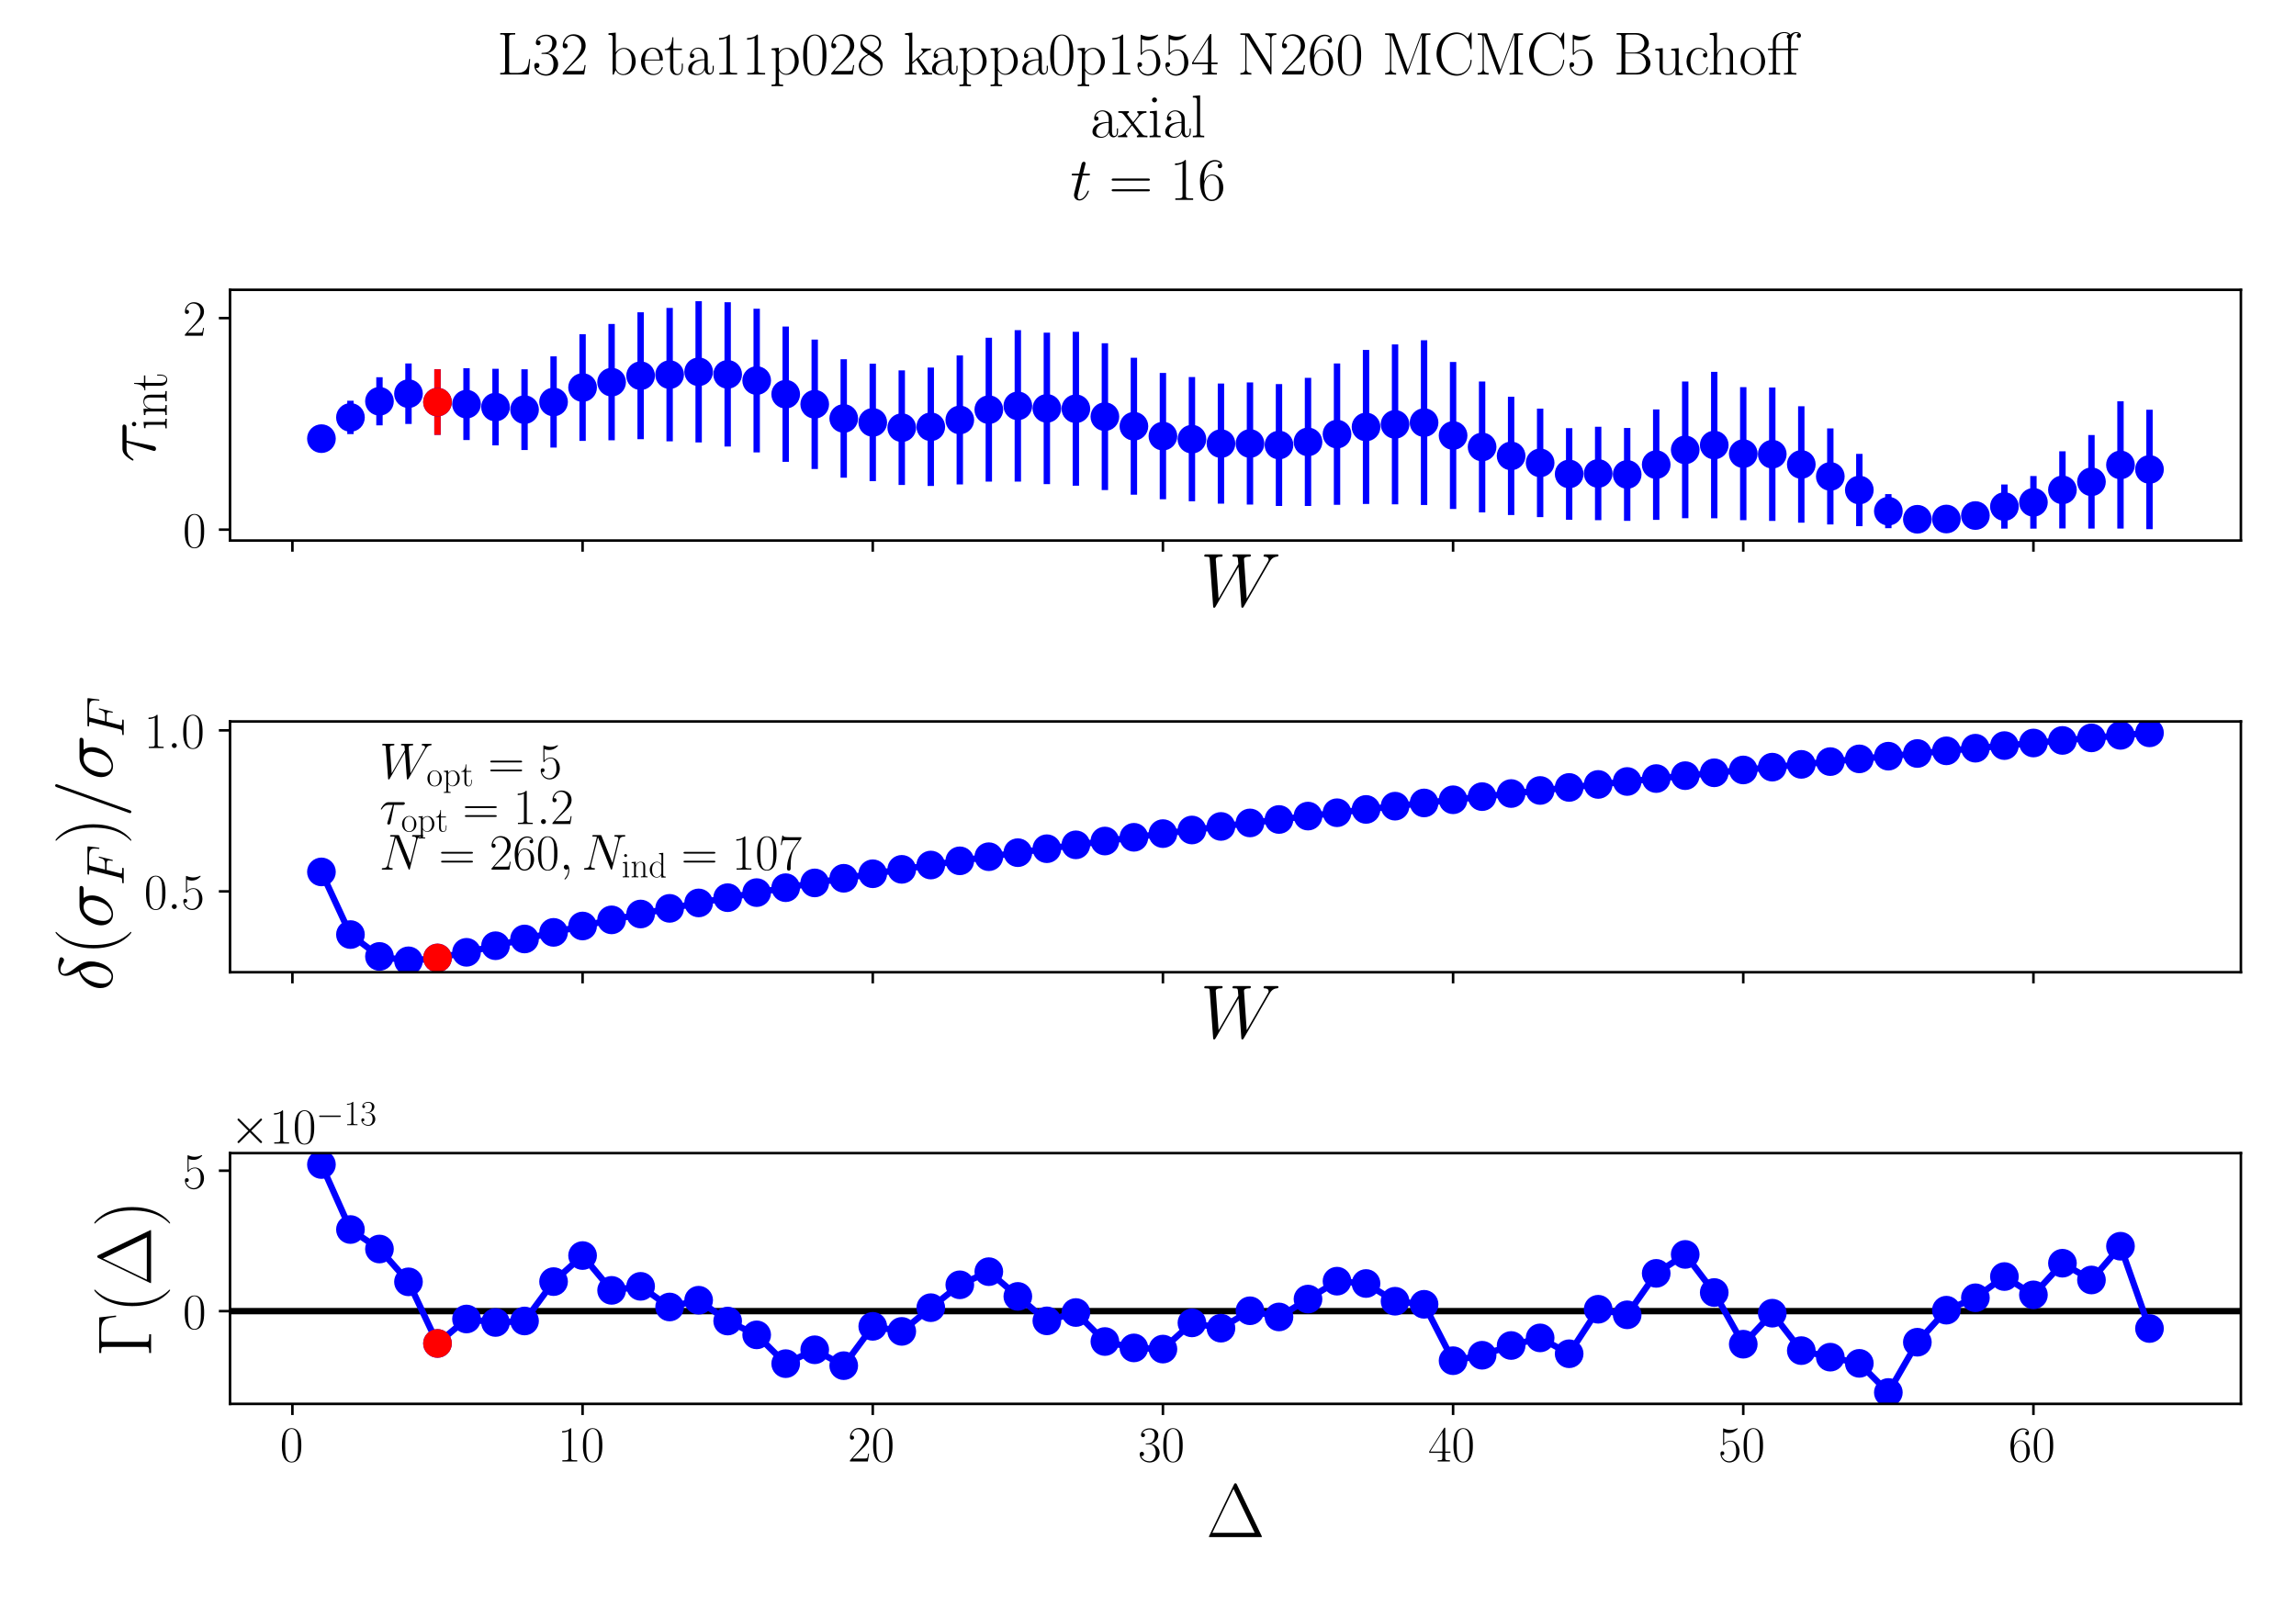 <?xml version="1.0" encoding="utf-8" standalone="no"?>
<!DOCTYPE svg PUBLIC "-//W3C//DTD SVG 1.1//EN"
  "http://www.w3.org/Graphics/SVG/1.1/DTD/svg11.dtd">
<!-- Created with matplotlib (https://matplotlib.org/) -->
<svg height="504pt" version="1.1" viewBox="0 0 720 504" width="720pt" xmlns="http://www.w3.org/2000/svg" xmlns:xlink="http://www.w3.org/1999/xlink">
 <defs>
  <style type="text/css">*{stroke-linecap:butt;stroke-linejoin:round;}</style>
 </defs>
 <g id="figure_1">
  <g id="patch_1">
   <path d="M 0 504 
L 720 504 
L 720 0 
L 0 0 
z
" style="fill:#ffffff;"/>
  </g>
  <g id="axes_1">
   <g id="patch_2">
    <path d="M 72.134 169.529 
L 702.72 169.529 
L 702.72 90.886 
L 72.134 90.886 
z
" style="fill:#ffffff;"/>
   </g>
   <g id="matplotlib.axis_1">
    <g id="xtick_1">
     <g id="line2d_1">
      <defs>
       <path d="M 0 0 
L 0 3.5 
" id="mc179cc4e50" style="stroke:#000000;stroke-width:0.8;"/>
      </defs>
      <g>
       <use style="stroke:#000000;stroke-width:0.8;" x="91.697" xlink:href="#mc179cc4e50" y="169.529"/>
      </g>
     </g>
    </g>
    <g id="xtick_2">
     <g id="line2d_2">
      <g>
       <use style="stroke:#000000;stroke-width:0.8;" x="182.691" xlink:href="#mc179cc4e50" y="169.529"/>
      </g>
     </g>
    </g>
    <g id="xtick_3">
     <g id="line2d_3">
      <g>
       <use style="stroke:#000000;stroke-width:0.8;" x="273.685" xlink:href="#mc179cc4e50" y="169.529"/>
      </g>
     </g>
    </g>
    <g id="xtick_4">
     <g id="line2d_4">
      <g>
       <use style="stroke:#000000;stroke-width:0.8;" x="364.679" xlink:href="#mc179cc4e50" y="169.529"/>
      </g>
     </g>
    </g>
    <g id="xtick_5">
     <g id="line2d_5">
      <g>
       <use style="stroke:#000000;stroke-width:0.8;" x="455.672" xlink:href="#mc179cc4e50" y="169.529"/>
      </g>
     </g>
    </g>
    <g id="xtick_6">
     <g id="line2d_6">
      <g>
       <use style="stroke:#000000;stroke-width:0.8;" x="546.666" xlink:href="#mc179cc4e50" y="169.529"/>
      </g>
     </g>
    </g>
    <g id="xtick_7">
     <g id="line2d_7">
      <g>
       <use style="stroke:#000000;stroke-width:0.8;" x="637.66" xlink:href="#mc179cc4e50" y="169.529"/>
      </g>
     </g>
    </g>
    <g id="text_1">
     <!-- $W$ -->
     <g transform="translate(376.375 190.134)scale(0.24 -0.24)">
      <defs>
       <path d="M 90.297 56.969 
C 92.594 60.844 94.797 64.516 100.797 65.125 
C 101.703 65.219 102.594 65.312 102.594 66.906 
C 102.594 68 101.703 68 101.406 68 
C 101.203 68 100.5 68 93.906 68 
C 90.906 68 87.797 68 84.906 68 
C 84.297 68 83.094 68 83.094 66.031 
C 83.094 65.094 83.906 65 84.5 65 
C 86.5 65 89.703 64.406 89.703 61.328 
C 89.703 60.031 89.297 59.328 88.297 57.656 
L 61 10.125 
L 57.406 61.922 
C 57.406 63.109 58.5 65 64.094 65 
C 65.406 65 66.406 65 66.406 66.969 
C 66.406 68 65.406 68 64.906 68 
C 61.406 68 57.703 68 54.094 68 
L 48.906 68 
C 47.406 68 45.594 68 44.094 68 
C 43.5 68 42.297 68 42.297 66.031 
C 42.297 65 43 65 44.703 65 
C 49.297 65 49.297 64.891 49.703 58.938 
L 50 55.359 
L 24.094 10.125 
L 20.406 61.422 
C 20.406 62.531 20.406 65 27.203 65 
C 28.297 65 29.406 65 29.406 66.859 
C 29.406 68 28.5 68 27.906 68 
C 24.406 68 20.703 68 17.094 68 
L 11.906 68 
C 10.406 68 8.594 68 7.094 68 
C 6.5 68 5.297 68 5.297 66.031 
C 5.297 65 6.094 65 7.5 65 
C 12.203 65 12.297 64.391 12.5 61.219 
L 16.906 0.281 
C 17 -1.406 17.094 -2 18.297 -2 
C 19.297 -2 19.5 -1.609 20.406 -0.109 
L 50.203 51.672 
L 53.906 0.281 
C 54 -1.406 54.094 -2 55.297 -2 
C 56.297 -2 56.594 -1.5 57.406 -0.109 
z
" id="CMMI12-87"/>
      </defs>
      <use transform="scale(0.996)" xlink:href="#CMMI12-87"/>
     </g>
    </g>
   </g>
   <g id="matplotlib.axis_2">
    <g id="ytick_1">
     <g id="line2d_8">
      <defs>
       <path d="M 0 0 
L -3.5 0 
" id="m3506983b24" style="stroke:#000000;stroke-width:0.8;"/>
      </defs>
      <g>
       <use style="stroke:#000000;stroke-width:0.8;" x="72.134" xlink:href="#m3506983b24" y="166.111"/>
      </g>
     </g>
     <g id="text_2">
      <!-- $\mathdefault{0}$ -->
      <g transform="translate(57.33 171.645)scale(0.16 -0.16)">
       <defs>
        <path d="M 42 31.641 
C 42 37.75 41.906 48.125 37.703 56.109 
C 34 63.109 28.094 65.594 22.906 65.594 
C 18.094 65.594 12 63.406 8.203 56.203 
C 4.203 48.719 3.797 39.438 3.797 31.641 
C 3.797 25.953 3.906 17.281 7 9.672 
C 11.297 -0.609 19 -2 22.906 -2 
C 27.5 -2 34.5 -0.109 38.594 9.375 
C 41.594 16.281 42 24.359 42 31.641 
z
M 22.906 -0.406 
C 16.5 -0.406 12.703 5.078 11.297 12.688 
C 10.203 18.562 10.203 27.156 10.203 32.75 
C 10.203 40.438 10.203 46.828 11.5 52.922 
C 13.406 61.391 19 64 22.906 64 
C 27 64 32.297 61.297 34.203 53.125 
C 35.5 47.438 35.594 40.734 35.594 32.75 
C 35.594 26.25 35.594 18.266 34.406 12.375 
C 32.297 1.484 26.406 -0.406 22.906 -0.406 
z
" id="CMR17-48"/>
       </defs>
       <use transform="scale(0.996)" xlink:href="#CMR17-48"/>
      </g>
     </g>
    </g>
    <g id="ytick_2">
     <g id="line2d_9">
      <g>
       <use style="stroke:#000000;stroke-width:0.8;" x="72.134" xlink:href="#m3506983b24" y="99.765"/>
      </g>
     </g>
     <g id="text_3">
      <!-- $\mathdefault{2}$ -->
      <g transform="translate(57.33 105.299)scale(0.16 -0.16)">
       <defs>
        <path d="M 41.703 15.453 
L 39.906 15.453 
C 38.906 8.375 38.094 7.172 37.703 6.562 
C 37.203 5.766 30 5.766 28.594 5.766 
L 9.406 5.766 
C 13 9.672 20 16.75 28.5 24.953 
C 34.594 30.734 41.703 37.531 41.703 47.422 
C 41.703 59.219 32.297 66 21.797 66 
C 10.797 66 4.094 56.312 4.094 47.344 
C 4.094 43.438 7 42.938 8.203 42.938 
C 9.203 42.938 12.203 43.547 12.203 47.031 
C 12.203 50.109 9.594 51 8.203 51 
C 7.594 51 7 50.906 6.594 50.703 
C 8.5 59.219 14.297 63.406 20.406 63.406 
C 29.094 63.406 34.797 56.516 34.797 47.422 
C 34.797 38.734 29.703 31.25 24 24.75 
L 4.094 2.281 
L 4.094 0 
L 39.297 0 
z
" id="CMR17-50"/>
       </defs>
       <use transform="scale(0.996)" xlink:href="#CMR17-50"/>
      </g>
     </g>
    </g>
    <g id="text_4">
     <!-- $\tau_{\mathrm{int}}$ -->
     <g transform="translate(48.679 145.079)rotate(-90)scale(0.24 -0.24)">
      <defs>
       <path d="M 28.703 37.625 
L 45.297 37.625 
C 46.594 37.625 49.906 37.625 49.906 40.812 
C 49.906 43 48 43 46.203 43 
L 18.703 43 
C 16.406 43 13 43 8.406 38.125 
C 5.797 35.234 2.594 29.953 2.594 29.359 
C 2.594 28.766 3.094 28.562 3.703 28.562 
C 4.406 28.562 4.5 28.859 5 29.453 
C 10.203 37.625 15.406 37.625 17.906 37.625 
L 26.203 37.625 
L 15.797 3.484 
C 15.297 1.984 15.297 1.781 15.297 1.484 
C 15.297 0.391 16 -1 18 -1 
C 21.094 -1 21.594 1.688 21.906 3.172 
z
" id="CMMI12-28"/>
       <path d="M 15.5 61.078 
C 15.5 63.266 13.703 65.156 11.406 65.156 
C 9.203 65.156 7.297 63.375 7.297 61.078 
C 7.297 58.891 9.094 57 11.406 57 
C 13.594 57 15.5 58.797 15.5 61.078 
z
M 3.797 42.281 
L 3.797 39.703 
C 9.406 39.703 10.203 39.094 10.203 34.328 
L 10.203 6.672 
C 10.203 2.875 9.797 2.391 3.406 2.391 
L 3.406 -0.203 
C 5.797 0 10.094 0 12.594 0 
C 15 0 19.094 0 21.406 -0.203 
L 21.406 2.391 
C 15.5 2.391 15.297 2.984 15.297 6.562 
L 15.297 43.375 
z
" id="CMR17-105"/>
       <path d="M 41.5 30.203 
C 41.5 35.297 40.5 43.594 28.703 43.594 
C 20.797 43.594 16.703 37.5 15.203 33.5 
L 15.094 33.5 
L 15.094 43.594 
L 3.297 42.5 
L 3.297 39.906 
C 9.203 39.906 10.094 39.297 10.094 34.5 
L 10.094 6.688 
C 10.094 2.875 9.703 2.391 3.297 2.391 
L 3.297 -0.203 
C 5.703 0 10.094 0 12.703 0 
C 15.297 0 19.797 0 22.203 -0.203 
L 22.203 2.391 
C 15.797 2.391 15.406 2.781 15.406 6.688 
L 15.406 25.906 
C 15.406 35.109 21 42 28 42 
C 35.406 42 36.203 35.406 36.203 30.594 
L 36.203 6.688 
C 36.203 2.875 35.797 2.391 29.406 2.391 
L 29.406 -0.203 
C 31.797 0 36.203 0 38.797 0 
C 41.406 0 45.906 0 48.297 -0.203 
L 48.297 2.391 
C 41.906 2.391 41.5 2.781 41.5 6.688 
z
" id="CMR17-110"/>
       <path d="M 15.094 40 
L 29.094 40 
L 29.094 42.578 
L 15.094 42.578 
L 15.094 61 
L 13.297 61 
C 13.094 50.703 9.594 41.688 1.094 41.688 
L 1.094 40 
L 9.797 40 
L 9.797 12.047 
C 9.797 10.156 9.797 -1 21.406 -1 
C 27.297 -1 30.703 4.781 30.703 12.141 
L 30.703 17.812 
L 28.906 17.812 
L 28.906 12.234 
C 28.906 5.375 26.203 0.797 22 0.797 
C 19.094 0.797 15.094 2.781 15.094 11.844 
z
" id="CMR17-116"/>
      </defs>
      <use transform="scale(0.996)" xlink:href="#CMMI12-28"/>
      <use transform="translate(42.364 -14.944)scale(0.697)" xlink:href="#CMR17-105"/>
      <use transform="translate(59.773 -14.944)scale(0.697)" xlink:href="#CMR17-110"/>
      <use transform="translate(93.578 -14.944)scale(0.697)" xlink:href="#CMR17-116"/>
     </g>
    </g>
   </g>
   <g id="LineCollection_1">
    <path clip-path="url(#p07687f3731)" d="M 100.797 140.403 
L 100.797 134.741 
" style="fill:none;stroke:#0000ff;stroke-width:2;"/>
    <path clip-path="url(#p07687f3731)" d="M 109.896 136.156 
L 109.896 125.683 
" style="fill:none;stroke:#0000ff;stroke-width:2;"/>
    <path clip-path="url(#p07687f3731)" d="M 118.996 133.406 
L 118.996 118.306 
" style="fill:none;stroke:#0000ff;stroke-width:2;"/>
    <path clip-path="url(#p07687f3731)" d="M 128.095 132.951 
L 128.095 113.986 
" style="fill:none;stroke:#0000ff;stroke-width:2;"/>
    <path clip-path="url(#p07687f3731)" d="M 137.194 136.387 
L 137.194 115.821 
" style="fill:none;stroke:#0000ff;stroke-width:2;"/>
    <path clip-path="url(#p07687f3731)" d="M 146.294 138.001 
L 146.294 115.492 
" style="fill:none;stroke:#0000ff;stroke-width:2;"/>
    <path clip-path="url(#p07687f3731)" d="M 155.393 139.679 
L 155.393 115.668 
" style="fill:none;stroke:#0000ff;stroke-width:2;"/>
    <path clip-path="url(#p07687f3731)" d="M 164.492 141.146 
L 164.492 115.81 
" style="fill:none;stroke:#0000ff;stroke-width:2;"/>
    <path clip-path="url(#p07687f3731)" d="M 173.592 140.374 
L 173.592 111.771 
" style="fill:none;stroke:#0000ff;stroke-width:2;"/>
    <path clip-path="url(#p07687f3731)" d="M 182.691 138.27 
L 182.691 104.815 
" style="fill:none;stroke:#0000ff;stroke-width:2;"/>
    <path clip-path="url(#p07687f3731)" d="M 191.791 138.091 
L 191.791 101.61 
" style="fill:none;stroke:#0000ff;stroke-width:2;"/>
    <path clip-path="url(#p07687f3731)" d="M 200.89 137.733 
L 200.89 97.93 
" style="fill:none;stroke:#0000ff;stroke-width:2;"/>
    <path clip-path="url(#p07687f3731)" d="M 209.989 138.414 
L 209.989 96.576 
" style="fill:none;stroke:#0000ff;stroke-width:2;"/>
    <path clip-path="url(#p07687f3731)" d="M 219.089 138.752 
L 219.089 94.46 
" style="fill:none;stroke:#0000ff;stroke-width:2;"/>
    <path clip-path="url(#p07687f3731)" d="M 228.188 140.041 
L 228.188 94.791 
" style="fill:none;stroke:#0000ff;stroke-width:2;"/>
    <path clip-path="url(#p07687f3731)" d="M 237.287 141.882 
L 237.287 96.823 
" style="fill:none;stroke:#0000ff;stroke-width:2;"/>
    <path clip-path="url(#p07687f3731)" d="M 246.387 144.854 
L 246.387 102.419 
" style="fill:none;stroke:#0000ff;stroke-width:2;"/>
    <path clip-path="url(#p07687f3731)" d="M 255.486 147.084 
L 255.486 106.495 
" style="fill:none;stroke:#0000ff;stroke-width:2;"/>
    <path clip-path="url(#p07687f3731)" d="M 264.585 149.816 
L 264.585 112.657 
" style="fill:none;stroke:#0000ff;stroke-width:2;"/>
    <path clip-path="url(#p07687f3731)" d="M 273.685 150.893 
L 273.685 114.064 
" style="fill:none;stroke:#0000ff;stroke-width:2;"/>
    <path clip-path="url(#p07687f3731)" d="M 282.784 152.107 
L 282.784 116.157 
" style="fill:none;stroke:#0000ff;stroke-width:2;"/>
    <path clip-path="url(#p07687f3731)" d="M 291.884 152.416 
L 291.884 115.286 
" style="fill:none;stroke:#0000ff;stroke-width:2;"/>
    <path clip-path="url(#p07687f3731)" d="M 300.983 151.931 
L 300.983 111.482 
" style="fill:none;stroke:#0000ff;stroke-width:2;"/>
    <path clip-path="url(#p07687f3731)" d="M 310.082 151.046 
L 310.082 105.934 
" style="fill:none;stroke:#0000ff;stroke-width:2;"/>
    <path clip-path="url(#p07687f3731)" d="M 319.182 151.041 
L 319.182 103.54 
" style="fill:none;stroke:#0000ff;stroke-width:2;"/>
    <path clip-path="url(#p07687f3731)" d="M 328.281 151.834 
L 328.281 104.335 
" style="fill:none;stroke:#0000ff;stroke-width:2;"/>
    <path clip-path="url(#p07687f3731)" d="M 337.38 152.341 
L 337.38 104.058 
" style="fill:none;stroke:#0000ff;stroke-width:2;"/>
    <path clip-path="url(#p07687f3731)" d="M 346.48 153.697 
L 346.48 107.661 
" style="fill:none;stroke:#0000ff;stroke-width:2;"/>
    <path clip-path="url(#p07687f3731)" d="M 355.579 155.163 
L 355.579 112.197 
" style="fill:none;stroke:#0000ff;stroke-width:2;"/>
    <path clip-path="url(#p07687f3731)" d="M 364.679 156.577 
L 364.679 116.974 
" style="fill:none;stroke:#0000ff;stroke-width:2;"/>
    <path clip-path="url(#p07687f3731)" d="M 373.778 157.219 
L 373.778 118.254 
" style="fill:none;stroke:#0000ff;stroke-width:2;"/>
    <path clip-path="url(#p07687f3731)" d="M 382.877 157.967 
L 382.877 120.288 
" style="fill:none;stroke:#0000ff;stroke-width:2;"/>
    <path clip-path="url(#p07687f3731)" d="M 391.977 158.254 
L 391.977 119.944 
" style="fill:none;stroke:#0000ff;stroke-width:2;"/>
    <path clip-path="url(#p07687f3731)" d="M 401.076 158.682 
L 401.076 120.467 
" style="fill:none;stroke:#0000ff;stroke-width:2;"/>
    <path clip-path="url(#p07687f3731)" d="M 410.175 158.69 
L 410.175 118.496 
" style="fill:none;stroke:#0000ff;stroke-width:2;"/>
    <path clip-path="url(#p07687f3731)" d="M 419.275 158.322 
L 419.275 113.982 
" style="fill:none;stroke:#0000ff;stroke-width:2;"/>
    <path clip-path="url(#p07687f3731)" d="M 428.374 158.047 
L 428.374 109.756 
" style="fill:none;stroke:#0000ff;stroke-width:2;"/>
    <path clip-path="url(#p07687f3731)" d="M 437.473 158.174 
L 437.473 108.018 
" style="fill:none;stroke:#0000ff;stroke-width:2;"/>
    <path clip-path="url(#p07687f3731)" d="M 446.573 158.373 
L 446.573 106.708 
" style="fill:none;stroke:#0000ff;stroke-width:2;"/>
    <path clip-path="url(#p07687f3731)" d="M 455.672 159.633 
L 455.672 113.534 
" style="fill:none;stroke:#0000ff;stroke-width:2;"/>
    <path clip-path="url(#p07687f3731)" d="M 464.772 160.704 
L 464.772 119.659 
" style="fill:none;stroke:#0000ff;stroke-width:2;"/>
    <path clip-path="url(#p07687f3731)" d="M 473.871 161.531 
L 473.871 124.439 
" style="fill:none;stroke:#0000ff;stroke-width:2;"/>
    <path clip-path="url(#p07687f3731)" d="M 482.97 162.176 
L 482.97 128.162 
" style="fill:none;stroke:#0000ff;stroke-width:2;"/>
    <path clip-path="url(#p07687f3731)" d="M 492.07 163.011 
L 492.07 134.281 
" style="fill:none;stroke:#0000ff;stroke-width:2;"/>
    <path clip-path="url(#p07687f3731)" d="M 501.169 163.147 
L 501.169 133.843 
" style="fill:none;stroke:#0000ff;stroke-width:2;"/>
    <path clip-path="url(#p07687f3731)" d="M 510.268 163.359 
L 510.268 134.236 
" style="fill:none;stroke:#0000ff;stroke-width:2;"/>
    <path clip-path="url(#p07687f3731)" d="M 519.368 163.038 
L 519.368 128.401 
" style="fill:none;stroke:#0000ff;stroke-width:2;"/>
    <path clip-path="url(#p07687f3731)" d="M 528.467 162.535 
L 528.467 119.658 
" style="fill:none;stroke:#0000ff;stroke-width:2;"/>
    <path clip-path="url(#p07687f3731)" d="M 537.566 162.544 
L 537.566 116.615 
" style="fill:none;stroke:#0000ff;stroke-width:2;"/>
    <path clip-path="url(#p07687f3731)" d="M 546.666 163.135 
L 546.666 121.42 
" style="fill:none;stroke:#0000ff;stroke-width:2;"/>
    <path clip-path="url(#p07687f3731)" d="M 555.765 163.364 
L 555.765 121.53 
" style="fill:none;stroke:#0000ff;stroke-width:2;"/>
    <path clip-path="url(#p07687f3731)" d="M 564.865 163.932 
L 564.865 127.405 
" style="fill:none;stroke:#0000ff;stroke-width:2;"/>
    <path clip-path="url(#p07687f3731)" d="M 573.964 164.491 
L 573.964 134.355 
" style="fill:none;stroke:#0000ff;stroke-width:2;"/>
    <path clip-path="url(#p07687f3731)" d="M 583.063 165.024 
L 583.063 142.342 
" style="fill:none;stroke:#0000ff;stroke-width:2;"/>
    <path clip-path="url(#p07687f3731)" d="M 592.163 165.662 
L 592.163 154.972 
" style="fill:none;stroke:#0000ff;stroke-width:2;"/>
    <path clip-path="url(#p07687f3731)" d="M 601.262 165.888 
L 601.262 159.82 
" style="fill:none;stroke:#0000ff;stroke-width:2;"/>
    <path clip-path="url(#p07687f3731)" d="M 610.361 165.91 
L 610.361 159.645 
" style="fill:none;stroke:#0000ff;stroke-width:2;"/>
    <path clip-path="url(#p07687f3731)" d="M 619.461 165.879 
L 619.461 157.5 
" style="fill:none;stroke:#0000ff;stroke-width:2;"/>
    <path clip-path="url(#p07687f3731)" d="M 628.56 165.785 
L 628.56 151.958 
" style="fill:none;stroke:#0000ff;stroke-width:2;"/>
    <path clip-path="url(#p07687f3731)" d="M 637.66 165.791 
L 637.66 149.301 
" style="fill:none;stroke:#0000ff;stroke-width:2;"/>
    <path clip-path="url(#p07687f3731)" d="M 646.759 165.733 
L 646.759 141.549 
" style="fill:none;stroke:#0000ff;stroke-width:2;"/>
    <path clip-path="url(#p07687f3731)" d="M 655.858 165.766 
L 655.858 136.441 
" style="fill:none;stroke:#0000ff;stroke-width:2;"/>
    <path clip-path="url(#p07687f3731)" d="M 664.958 165.778 
L 664.958 125.847 
" style="fill:none;stroke:#0000ff;stroke-width:2;"/>
    <path clip-path="url(#p07687f3731)" d="M 674.057 165.955 
L 674.057 128.51 
" style="fill:none;stroke:#0000ff;stroke-width:2;"/>
   </g>
   <g id="LineCollection_2">
    <path clip-path="url(#p07687f3731)" d="M 137.194 136.387 
L 137.194 115.821 
" style="fill:none;stroke:#ff0000;stroke-width:2;"/>
   </g>
   <g id="line2d_10">
    <defs>
     <path d="M 0 4 
C 1.061 4 2.078 3.579 2.828 2.828 
C 3.579 2.078 4 1.061 4 0 
C 4 -1.061 3.579 -2.078 2.828 -2.828 
C 2.078 -3.579 1.061 -4 0 -4 
C -1.061 -4 -2.078 -3.579 -2.828 -2.828 
C -3.579 -2.078 -4 -1.061 -4 0 
C -4 1.061 -3.579 2.078 -2.828 2.828 
C -2.078 3.579 -1.061 4 0 4 
z
" id="m5e46a93e20" style="stroke:#0000ff;"/>
    </defs>
    <g clip-path="url(#p07687f3731)">
     <use style="fill:#0000ff;stroke:#0000ff;" x="100.797" xlink:href="#m5e46a93e20" y="137.572"/>
     <use style="fill:#0000ff;stroke:#0000ff;" x="109.896" xlink:href="#m5e46a93e20" y="130.919"/>
     <use style="fill:#0000ff;stroke:#0000ff;" x="118.996" xlink:href="#m5e46a93e20" y="125.856"/>
     <use style="fill:#0000ff;stroke:#0000ff;" x="128.095" xlink:href="#m5e46a93e20" y="123.469"/>
     <use style="fill:#0000ff;stroke:#0000ff;" x="137.194" xlink:href="#m5e46a93e20" y="126.104"/>
     <use style="fill:#0000ff;stroke:#0000ff;" x="146.294" xlink:href="#m5e46a93e20" y="126.747"/>
     <use style="fill:#0000ff;stroke:#0000ff;" x="155.393" xlink:href="#m5e46a93e20" y="127.674"/>
     <use style="fill:#0000ff;stroke:#0000ff;" x="164.492" xlink:href="#m5e46a93e20" y="128.478"/>
     <use style="fill:#0000ff;stroke:#0000ff;" x="173.592" xlink:href="#m5e46a93e20" y="126.072"/>
     <use style="fill:#0000ff;stroke:#0000ff;" x="182.691" xlink:href="#m5e46a93e20" y="121.542"/>
     <use style="fill:#0000ff;stroke:#0000ff;" x="191.791" xlink:href="#m5e46a93e20" y="119.851"/>
     <use style="fill:#0000ff;stroke:#0000ff;" x="200.89" xlink:href="#m5e46a93e20" y="117.831"/>
     <use style="fill:#0000ff;stroke:#0000ff;" x="209.989" xlink:href="#m5e46a93e20" y="117.495"/>
     <use style="fill:#0000ff;stroke:#0000ff;" x="219.089" xlink:href="#m5e46a93e20" y="116.606"/>
     <use style="fill:#0000ff;stroke:#0000ff;" x="228.188" xlink:href="#m5e46a93e20" y="117.416"/>
     <use style="fill:#0000ff;stroke:#0000ff;" x="237.287" xlink:href="#m5e46a93e20" y="119.352"/>
     <use style="fill:#0000ff;stroke:#0000ff;" x="246.387" xlink:href="#m5e46a93e20" y="123.636"/>
     <use style="fill:#0000ff;stroke:#0000ff;" x="255.486" xlink:href="#m5e46a93e20" y="126.789"/>
     <use style="fill:#0000ff;stroke:#0000ff;" x="264.585" xlink:href="#m5e46a93e20" y="131.237"/>
     <use style="fill:#0000ff;stroke:#0000ff;" x="273.685" xlink:href="#m5e46a93e20" y="132.478"/>
     <use style="fill:#0000ff;stroke:#0000ff;" x="282.784" xlink:href="#m5e46a93e20" y="134.132"/>
     <use style="fill:#0000ff;stroke:#0000ff;" x="291.884" xlink:href="#m5e46a93e20" y="133.851"/>
     <use style="fill:#0000ff;stroke:#0000ff;" x="300.983" xlink:href="#m5e46a93e20" y="131.707"/>
     <use style="fill:#0000ff;stroke:#0000ff;" x="310.082" xlink:href="#m5e46a93e20" y="128.49"/>
     <use style="fill:#0000ff;stroke:#0000ff;" x="319.182" xlink:href="#m5e46a93e20" y="127.29"/>
     <use style="fill:#0000ff;stroke:#0000ff;" x="328.281" xlink:href="#m5e46a93e20" y="128.085"/>
     <use style="fill:#0000ff;stroke:#0000ff;" x="337.38" xlink:href="#m5e46a93e20" y="128.199"/>
     <use style="fill:#0000ff;stroke:#0000ff;" x="346.48" xlink:href="#m5e46a93e20" y="130.679"/>
     <use style="fill:#0000ff;stroke:#0000ff;" x="355.579" xlink:href="#m5e46a93e20" y="133.68"/>
     <use style="fill:#0000ff;stroke:#0000ff;" x="364.679" xlink:href="#m5e46a93e20" y="136.776"/>
     <use style="fill:#0000ff;stroke:#0000ff;" x="373.778" xlink:href="#m5e46a93e20" y="137.736"/>
     <use style="fill:#0000ff;stroke:#0000ff;" x="382.877" xlink:href="#m5e46a93e20" y="139.128"/>
     <use style="fill:#0000ff;stroke:#0000ff;" x="391.977" xlink:href="#m5e46a93e20" y="139.099"/>
     <use style="fill:#0000ff;stroke:#0000ff;" x="401.076" xlink:href="#m5e46a93e20" y="139.574"/>
     <use style="fill:#0000ff;stroke:#0000ff;" x="410.175" xlink:href="#m5e46a93e20" y="138.593"/>
     <use style="fill:#0000ff;stroke:#0000ff;" x="419.275" xlink:href="#m5e46a93e20" y="136.152"/>
     <use style="fill:#0000ff;stroke:#0000ff;" x="428.374" xlink:href="#m5e46a93e20" y="133.902"/>
     <use style="fill:#0000ff;stroke:#0000ff;" x="437.473" xlink:href="#m5e46a93e20" y="133.096"/>
     <use style="fill:#0000ff;stroke:#0000ff;" x="446.573" xlink:href="#m5e46a93e20" y="132.54"/>
     <use style="fill:#0000ff;stroke:#0000ff;" x="455.672" xlink:href="#m5e46a93e20" y="136.584"/>
     <use style="fill:#0000ff;stroke:#0000ff;" x="464.772" xlink:href="#m5e46a93e20" y="140.182"/>
     <use style="fill:#0000ff;stroke:#0000ff;" x="473.871" xlink:href="#m5e46a93e20" y="142.985"/>
     <use style="fill:#0000ff;stroke:#0000ff;" x="482.97" xlink:href="#m5e46a93e20" y="145.169"/>
     <use style="fill:#0000ff;stroke:#0000ff;" x="492.07" xlink:href="#m5e46a93e20" y="148.646"/>
     <use style="fill:#0000ff;stroke:#0000ff;" x="501.169" xlink:href="#m5e46a93e20" y="148.495"/>
     <use style="fill:#0000ff;stroke:#0000ff;" x="510.268" xlink:href="#m5e46a93e20" y="148.797"/>
     <use style="fill:#0000ff;stroke:#0000ff;" x="519.368" xlink:href="#m5e46a93e20" y="145.72"/>
     <use style="fill:#0000ff;stroke:#0000ff;" x="528.467" xlink:href="#m5e46a93e20" y="141.097"/>
     <use style="fill:#0000ff;stroke:#0000ff;" x="537.566" xlink:href="#m5e46a93e20" y="139.58"/>
     <use style="fill:#0000ff;stroke:#0000ff;" x="546.666" xlink:href="#m5e46a93e20" y="142.277"/>
     <use style="fill:#0000ff;stroke:#0000ff;" x="555.765" xlink:href="#m5e46a93e20" y="142.447"/>
     <use style="fill:#0000ff;stroke:#0000ff;" x="564.865" xlink:href="#m5e46a93e20" y="145.669"/>
     <use style="fill:#0000ff;stroke:#0000ff;" x="573.964" xlink:href="#m5e46a93e20" y="149.423"/>
     <use style="fill:#0000ff;stroke:#0000ff;" x="583.063" xlink:href="#m5e46a93e20" y="153.683"/>
     <use style="fill:#0000ff;stroke:#0000ff;" x="592.163" xlink:href="#m5e46a93e20" y="160.317"/>
     <use style="fill:#0000ff;stroke:#0000ff;" x="601.262" xlink:href="#m5e46a93e20" y="162.854"/>
     <use style="fill:#0000ff;stroke:#0000ff;" x="610.361" xlink:href="#m5e46a93e20" y="162.777"/>
     <use style="fill:#0000ff;stroke:#0000ff;" x="619.461" xlink:href="#m5e46a93e20" y="161.689"/>
     <use style="fill:#0000ff;stroke:#0000ff;" x="628.56" xlink:href="#m5e46a93e20" y="158.871"/>
     <use style="fill:#0000ff;stroke:#0000ff;" x="637.66" xlink:href="#m5e46a93e20" y="157.546"/>
     <use style="fill:#0000ff;stroke:#0000ff;" x="646.759" xlink:href="#m5e46a93e20" y="153.641"/>
     <use style="fill:#0000ff;stroke:#0000ff;" x="655.858" xlink:href="#m5e46a93e20" y="151.103"/>
     <use style="fill:#0000ff;stroke:#0000ff;" x="664.958" xlink:href="#m5e46a93e20" y="145.813"/>
     <use style="fill:#0000ff;stroke:#0000ff;" x="674.057" xlink:href="#m5e46a93e20" y="147.232"/>
    </g>
   </g>
   <g id="line2d_11">
    <defs>
     <path d="M 0 4 
C 1.061 4 2.078 3.579 2.828 2.828 
C 3.579 2.078 4 1.061 4 0 
C 4 -1.061 3.579 -2.078 2.828 -2.828 
C 2.078 -3.579 1.061 -4 0 -4 
C -1.061 -4 -2.078 -3.579 -2.828 -2.828 
C -3.579 -2.078 -4 -1.061 -4 0 
C -4 1.061 -3.579 2.078 -2.828 2.828 
C -2.078 3.579 -1.061 4 0 4 
z
" id="m4c4a27acb5" style="stroke:#ff0000;"/>
    </defs>
    <g clip-path="url(#p07687f3731)">
     <use style="fill:#ff0000;stroke:#ff0000;" x="137.194" xlink:href="#m4c4a27acb5" y="126.104"/>
    </g>
   </g>
   <g id="patch_3">
    <path d="M 72.134 169.529 
L 72.134 90.886 
" style="fill:none;stroke:#000000;stroke-linecap:square;stroke-linejoin:miter;stroke-width:0.8;"/>
   </g>
   <g id="patch_4">
    <path d="M 702.72 169.529 
L 702.72 90.886 
" style="fill:none;stroke:#000000;stroke-linecap:square;stroke-linejoin:miter;stroke-width:0.8;"/>
   </g>
   <g id="patch_5">
    <path d="M 72.134 169.529 
L 702.72 169.529 
" style="fill:none;stroke:#000000;stroke-linecap:square;stroke-linejoin:miter;stroke-width:0.8;"/>
   </g>
   <g id="patch_6">
    <path d="M 72.134 90.886 
L 702.72 90.886 
" style="fill:none;stroke:#000000;stroke-linecap:square;stroke-linejoin:miter;stroke-width:0.8;"/>
   </g>
  </g>
  <g id="axes_2">
   <g id="patch_7">
    <path d="M 72.134 304.913 
L 702.72 304.913 
L 702.72 226.269 
L 72.134 226.269 
z
" style="fill:#ffffff;"/>
   </g>
   <g id="matplotlib.axis_3">
    <g id="xtick_8">
     <g id="line2d_12">
      <g>
       <use style="stroke:#000000;stroke-width:0.8;" x="91.697" xlink:href="#mc179cc4e50" y="304.913"/>
      </g>
     </g>
    </g>
    <g id="xtick_9">
     <g id="line2d_13">
      <g>
       <use style="stroke:#000000;stroke-width:0.8;" x="182.691" xlink:href="#mc179cc4e50" y="304.913"/>
      </g>
     </g>
    </g>
    <g id="xtick_10">
     <g id="line2d_14">
      <g>
       <use style="stroke:#000000;stroke-width:0.8;" x="273.685" xlink:href="#mc179cc4e50" y="304.913"/>
      </g>
     </g>
    </g>
    <g id="xtick_11">
     <g id="line2d_15">
      <g>
       <use style="stroke:#000000;stroke-width:0.8;" x="364.679" xlink:href="#mc179cc4e50" y="304.913"/>
      </g>
     </g>
    </g>
    <g id="xtick_12">
     <g id="line2d_16">
      <g>
       <use style="stroke:#000000;stroke-width:0.8;" x="455.672" xlink:href="#mc179cc4e50" y="304.913"/>
      </g>
     </g>
    </g>
    <g id="xtick_13">
     <g id="line2d_17">
      <g>
       <use style="stroke:#000000;stroke-width:0.8;" x="546.666" xlink:href="#mc179cc4e50" y="304.913"/>
      </g>
     </g>
    </g>
    <g id="xtick_14">
     <g id="line2d_18">
      <g>
       <use style="stroke:#000000;stroke-width:0.8;" x="637.66" xlink:href="#mc179cc4e50" y="304.913"/>
      </g>
     </g>
    </g>
    <g id="text_5">
     <!-- $W$ -->
     <g transform="translate(376.375 325.517)scale(0.24 -0.24)">
      <use transform="scale(0.996)" xlink:href="#CMMI12-87"/>
     </g>
    </g>
   </g>
   <g id="matplotlib.axis_4">
    <g id="ytick_3">
     <g id="line2d_19">
      <g>
       <use style="stroke:#000000;stroke-width:0.8;" x="72.134" xlink:href="#m3506983b24" y="279.559"/>
      </g>
     </g>
     <g id="text_6">
      <!-- $\mathdefault{0.5}$ -->
      <g transform="translate(45.19 285.093)scale(0.16 -0.16)">
       <defs>
        <path d="M 18.406 4.797 
C 18.406 7.688 16 9.672 13.594 9.672 
C 10.703 9.672 8.703 7.281 8.703 4.891 
C 8.703 2 11.094 0 13.5 0 
C 16.406 0 18.406 2.391 18.406 4.797 
z
" id="CMMI12-58"/>
        <path d="M 11.406 57.688 
C 12.406 57.281 16.5 56 20.703 56 
C 30 56 35.094 61.109 38 64.062 
C 38 64.953 38 65.5 37.406 65.5 
C 37.297 65.5 37.094 65.5 36.297 65.047 
C 32.797 63.406 28.703 62.078 23.703 62.078 
C 20.703 62.078 16.203 62.484 11.297 64.672 
C 10.203 65.172 10 65.172 9.906 65.172 
C 9.406 65.172 9.297 65.062 9.297 63.078 
L 9.297 34.422 
C 9.297 32.641 9.297 32.141 10.297 32.141 
C 10.797 32.141 11 32.344 11.5 33.031 
C 14.703 37.516 19.094 39.406 24.094 39.406 
C 27.594 39.406 35.094 37.219 35.094 20.141 
C 35.094 16.953 35.094 11.172 32.094 6.578 
C 29.594 2.484 25.703 0.391 21.406 0.391 
C 14.797 0.391 8.094 5 6.297 12.719 
C 6.703 12.609 7.5 12.422 7.906 12.422 
C 9.203 12.422 11.703 13.125 11.703 16.219 
C 11.703 18.906 9.797 20 7.906 20 
C 5.594 20 4.094 18.594 4.094 15.797 
C 4.094 7.094 11 -2 21.594 -2 
C 31.906 -2 41.703 6.875 41.703 19.75 
C 41.703 31.719 33.906 41 24.203 41 
C 19.094 41 14.797 39.109 11.406 35.531 
z
" id="CMR17-53"/>
       </defs>
       <use transform="scale(0.996)" xlink:href="#CMR17-48"/>
       <use transform="translate(45.69 0)scale(0.996)" xlink:href="#CMMI12-58"/>
       <use transform="translate(72.788 0)scale(0.996)" xlink:href="#CMR17-53"/>
      </g>
     </g>
    </g>
    <g id="ytick_4">
     <g id="line2d_20">
      <g>
       <use style="stroke:#000000;stroke-width:0.8;" x="72.134" xlink:href="#m3506983b24" y="229.064"/>
      </g>
     </g>
     <g id="text_7">
      <!-- $\mathdefault{1.0}$ -->
      <g transform="translate(45.19 234.599)scale(0.16 -0.16)">
       <defs>
        <path d="M 26.594 63.406 
C 26.594 65.5 26.5 65.5 25.094 65.5 
C 21.203 61.188 15.297 59.797 9.703 59.797 
C 9.406 59.797 8.906 59.797 8.797 59.5 
C 8.703 59.297 8.703 59.094 8.703 57 
C 11.797 57 17 57.594 21 59.984 
L 21 7.203 
C 21 3.688 20.797 2.5 12.203 2.5 
L 9.203 2.5 
L 9.203 0 
C 14 0 19 0 23.797 0 
C 28.594 0 33.594 0 38.406 0 
L 38.406 2.5 
L 35.406 2.5 
C 26.797 2.5 26.594 3.594 26.594 7.156 
z
" id="CMR17-49"/>
       </defs>
       <use transform="scale(0.996)" xlink:href="#CMR17-49"/>
       <use transform="translate(45.69 0)scale(0.996)" xlink:href="#CMMI12-58"/>
       <use transform="translate(72.788 0)scale(0.996)" xlink:href="#CMR17-48"/>
      </g>
     </g>
    </g>
    <g id="text_8">
     <!-- $\delta(\sigma_F)/\sigma_F$ -->
     <g transform="translate(35.213 310.847)rotate(-90)scale(0.24 -0.24)">
      <defs>
       <path d="M 26 43.672 
C 13.203 40.578 4 27.312 4 15.641 
C 4 4.984 11.203 -1 19.203 -1 
C 31 -1 39 15.156 39 28.406 
C 39 37.375 34.797 42.875 32.297 46.156 
C 28.594 50.844 22.594 58.531 22.594 63.312 
C 22.594 65.016 23.906 68 28.297 68 
C 31.406 68 33.297 66.906 36.297 65.203 
C 37.203 64.594 39.5 63.312 40.797 63.312 
C 42.906 63.312 44.406 65.391 44.406 66.984 
C 44.406 68.891 42.906 69.188 39.406 69.984 
C 34.703 70.984 33.297 70.984 31.594 70.984 
C 29.906 70.984 20.094 70.984 20.094 60.812 
C 20.094 55.922 22.594 50.25 26 43.672 
z
M 27.094 41.703 
C 30.906 33.828 32.406 30.844 32.406 24.375 
C 32.406 16.609 28.203 0.984 19.297 0.984 
C 15.406 0.984 9.797 3.578 9.797 12.828 
C 9.797 19.297 13.5 38.109 27.094 41.703 
z
" id="CMMI12-14"/>
       <path d="M 30.594 -24.391 
C 30.594 -24.297 30.594 -24.094 30.297 -23.797 
C 25.703 -19.125 13.406 -6.359 13.406 24.703 
C 13.406 55.766 25.5 68.422 30.406 73.391 
C 30.406 73.5 30.594 73.703 30.594 74 
C 30.594 74.297 30.297 74.5 29.906 74.5 
C 28.797 74.5 20.297 67.125 15.406 56.156 
C 10.406 45.109 9 34.359 9 24.812 
C 9 17.625 9.703 5.484 15.703 -7.359 
C 20.5 -17.734 28.703 -25 29.906 -25 
C 30.406 -25 30.594 -24.797 30.594 -24.391 
z
" id="CMR17-40"/>
       <path d="M 50.797 37.625 
C 52.094 37.625 55.406 37.625 55.406 40.812 
C 55.406 43 53.5 43 51.703 43 
L 29.594 43 
C 14.594 43 3.797 26.344 3.797 14.562 
C 3.797 6.094 9.297 -1 18.297 -1 
C 30.094 -1 43 11.672 43 26.641 
C 43 30.531 42.094 34.312 39.703 37.625 
z
M 18.406 1 
C 13.297 1 9.594 4.891 9.594 11.781 
C 9.594 17.766 13.203 37.625 27.906 37.625 
C 32.203 37.625 37 35.531 37 27.828 
C 37 24.344 35.406 15.953 31.906 10.188 
C 28.297 4.297 22.906 1 18.406 1 
z
" id="CMMI12-27"/>
       <path d="M 29.703 32.109 
L 39.297 32.109 
C 46.906 32.109 47.5 30.406 47.5 27.516 
C 47.5 26.219 47.297 24.828 46.797 22.625 
C 46.594 22.234 46.5 21.734 46.5 21.531 
C 46.5 20.828 46.906 20.438 47.594 20.438 
C 48.406 20.438 48.5 20.828 48.906 22.422 
L 54.703 45.859 
C 54.703 46.266 54.406 46.859 53.703 46.859 
C 52.797 46.859 52.703 46.469 52.297 44.734 
C 50.203 37.125 48.203 35 39.5 35 
L 30.406 35 
L 36.906 61.344 
C 37.797 64.906 38 64.906 42.094 64.906 
L 55.5 64.906 
C 68 64.906 69.797 61.219 69.797 54.125 
C 69.797 53.531 69.797 51.328 69.5 48.734 
C 69.406 48.344 69.203 47.047 69.203 46.641 
C 69.203 45.844 69.703 45.547 70.297 45.547 
C 71 45.547 71.406 45.953 71.594 47.734 
L 73.703 65.219 
C 73.703 65.547 73.906 66.609 73.906 66.828 
C 73.906 68 73 68 71.203 68 
L 23.797 68 
C 21.906 68 20.906 68 20.906 66.078 
C 20.906 64.906 21.594 64.906 23.297 64.906 
C 29.5 64.906 29.5 64.266 29.5 63.281 
C 29.5 62.781 29.406 62.375 29.094 61.281 
L 15.594 7.391 
C 14.703 3.891 14.5 2.891 7.5 2.891 
C 5.594 2.891 4.594 2.891 4.594 1.094 
C 4.594 0 5.5 0 6.094 0 
C 8 0 10 0 11.906 0 
L 24.906 0 
C 27.094 0 29.5 0 31.703 0 
C 32.594 0 33.797 0 33.797 1.797 
C 33.797 2.891 33.203 2.891 31 2.891 
C 23.094 2.891 22.906 3.578 22.906 5.062 
C 22.906 5.562 23.094 6.344 23.297 7.016 
z
" id="CMMI12-70"/>
       <path d="M 26.297 24.703 
C 26.297 31.875 25.594 44.016 19.594 56.859 
C 14.797 67.234 6.594 74.5 5.406 74.5 
C 5.094 74.5 4.703 74.391 4.703 73.891 
C 4.703 73.703 4.797 73.594 4.906 73.391 
C 9.703 68.406 21.906 55.75 21.906 24.75 
C 21.906 -6.359 9.797 -19.016 4.906 -24.016 
C 4.797 -24.203 4.703 -24.312 4.703 -24.5 
C 4.703 -25 5.094 -25 5.406 -25 
C 6.5 -25 15 -17.625 19.906 -6.656 
C 24.906 4.391 26.297 15.141 26.297 24.703 
z
" id="CMR17-41"/>
       <path d="M 42.906 71.281 
C 42.906 71.391 43.5 72.906 43.5 73.094 
C 43.5 74.297 42.5 75 41.703 75 
C 41.203 75 40.297 75 39.5 72.797 
L 6 -21.297 
C 6 -21.406 5.406 -22.891 5.406 -23.094 
C 5.406 -24.297 6.406 -25 7.203 -25 
C 7.797 -25 8.703 -24.891 9.406 -22.797 
z
" id="CMMI12-61"/>
      </defs>
      <use transform="scale(0.996)" xlink:href="#CMMI12-14"/>
      <use transform="translate(46.941 0)scale(0.996)" xlink:href="#CMR17-40"/>
      <use transform="translate(82.222 0)scale(0.996)" xlink:href="#CMMI12-27"/>
      <use transform="translate(137.668 -14.944)scale(0.697)" xlink:href="#CMMI12-70"/>
      <use transform="translate(191.853 0)scale(0.996)" xlink:href="#CMR17-41"/>
      <use transform="translate(227.134 0)scale(0.996)" xlink:href="#CMMI12-61"/>
      <use transform="translate(275.909 0)scale(0.996)" xlink:href="#CMMI12-27"/>
      <use transform="translate(331.354 -14.944)scale(0.697)" xlink:href="#CMMI12-70"/>
     </g>
    </g>
   </g>
   <g id="line2d_21">
    <path clip-path="url(#p28a68bd450)" d="M 100.797 273.455 
L 109.896 293.105 
L 118.996 299.964 
L 128.095 301.338 
L 137.194 300.445 
L 146.294 298.673 
L 155.393 296.608 
L 164.492 294.491 
L 173.592 292.417 
L 182.691 290.417 
L 191.791 288.498 
L 200.89 286.656 
L 209.989 284.887 
L 219.089 283.184 
L 228.188 281.539 
L 237.287 279.948 
L 246.387 278.406 
L 255.486 276.909 
L 264.585 275.453 
L 273.685 274.034 
L 282.784 272.651 
L 291.884 271.3 
L 300.983 269.98 
L 310.082 268.688 
L 319.182 267.422 
L 328.281 266.182 
L 337.38 264.965 
L 346.48 263.771 
L 355.579 262.598 
L 364.679 261.444 
L 373.778 260.31 
L 382.877 259.194 
L 391.977 258.096 
L 401.076 257.014 
L 410.175 255.947 
L 419.275 254.896 
L 428.374 253.859 
L 437.473 252.837 
L 446.573 251.827 
L 455.672 250.831 
L 464.772 249.846 
L 473.871 248.874 
L 482.97 247.913 
L 492.07 246.964 
L 501.169 246.025 
L 510.268 245.096 
L 519.368 244.178 
L 528.467 243.269 
L 537.566 242.37 
L 546.666 241.48 
L 555.765 240.598 
L 564.865 239.726 
L 573.964 238.861 
L 583.063 238.005 
L 592.163 237.156 
L 601.262 236.316 
L 610.361 235.482 
L 619.461 234.657 
L 628.56 233.838 
L 637.66 233.026 
L 646.759 232.22 
L 655.858 231.422 
L 664.958 230.63 
L 674.057 229.844 
" style="fill:none;stroke:#0000ff;stroke-linecap:square;stroke-width:2;"/>
    <g clip-path="url(#p28a68bd450)">
     <use style="fill:#0000ff;stroke:#0000ff;" x="100.797" xlink:href="#m5e46a93e20" y="273.455"/>
     <use style="fill:#0000ff;stroke:#0000ff;" x="109.896" xlink:href="#m5e46a93e20" y="293.105"/>
     <use style="fill:#0000ff;stroke:#0000ff;" x="118.996" xlink:href="#m5e46a93e20" y="299.964"/>
     <use style="fill:#0000ff;stroke:#0000ff;" x="128.095" xlink:href="#m5e46a93e20" y="301.338"/>
     <use style="fill:#0000ff;stroke:#0000ff;" x="137.194" xlink:href="#m5e46a93e20" y="300.445"/>
     <use style="fill:#0000ff;stroke:#0000ff;" x="146.294" xlink:href="#m5e46a93e20" y="298.673"/>
     <use style="fill:#0000ff;stroke:#0000ff;" x="155.393" xlink:href="#m5e46a93e20" y="296.608"/>
     <use style="fill:#0000ff;stroke:#0000ff;" x="164.492" xlink:href="#m5e46a93e20" y="294.491"/>
     <use style="fill:#0000ff;stroke:#0000ff;" x="173.592" xlink:href="#m5e46a93e20" y="292.417"/>
     <use style="fill:#0000ff;stroke:#0000ff;" x="182.691" xlink:href="#m5e46a93e20" y="290.417"/>
     <use style="fill:#0000ff;stroke:#0000ff;" x="191.791" xlink:href="#m5e46a93e20" y="288.498"/>
     <use style="fill:#0000ff;stroke:#0000ff;" x="200.89" xlink:href="#m5e46a93e20" y="286.656"/>
     <use style="fill:#0000ff;stroke:#0000ff;" x="209.989" xlink:href="#m5e46a93e20" y="284.887"/>
     <use style="fill:#0000ff;stroke:#0000ff;" x="219.089" xlink:href="#m5e46a93e20" y="283.184"/>
     <use style="fill:#0000ff;stroke:#0000ff;" x="228.188" xlink:href="#m5e46a93e20" y="281.539"/>
     <use style="fill:#0000ff;stroke:#0000ff;" x="237.287" xlink:href="#m5e46a93e20" y="279.948"/>
     <use style="fill:#0000ff;stroke:#0000ff;" x="246.387" xlink:href="#m5e46a93e20" y="278.406"/>
     <use style="fill:#0000ff;stroke:#0000ff;" x="255.486" xlink:href="#m5e46a93e20" y="276.909"/>
     <use style="fill:#0000ff;stroke:#0000ff;" x="264.585" xlink:href="#m5e46a93e20" y="275.453"/>
     <use style="fill:#0000ff;stroke:#0000ff;" x="273.685" xlink:href="#m5e46a93e20" y="274.034"/>
     <use style="fill:#0000ff;stroke:#0000ff;" x="282.784" xlink:href="#m5e46a93e20" y="272.651"/>
     <use style="fill:#0000ff;stroke:#0000ff;" x="291.884" xlink:href="#m5e46a93e20" y="271.3"/>
     <use style="fill:#0000ff;stroke:#0000ff;" x="300.983" xlink:href="#m5e46a93e20" y="269.98"/>
     <use style="fill:#0000ff;stroke:#0000ff;" x="310.082" xlink:href="#m5e46a93e20" y="268.688"/>
     <use style="fill:#0000ff;stroke:#0000ff;" x="319.182" xlink:href="#m5e46a93e20" y="267.422"/>
     <use style="fill:#0000ff;stroke:#0000ff;" x="328.281" xlink:href="#m5e46a93e20" y="266.182"/>
     <use style="fill:#0000ff;stroke:#0000ff;" x="337.38" xlink:href="#m5e46a93e20" y="264.965"/>
     <use style="fill:#0000ff;stroke:#0000ff;" x="346.48" xlink:href="#m5e46a93e20" y="263.771"/>
     <use style="fill:#0000ff;stroke:#0000ff;" x="355.579" xlink:href="#m5e46a93e20" y="262.598"/>
     <use style="fill:#0000ff;stroke:#0000ff;" x="364.679" xlink:href="#m5e46a93e20" y="261.444"/>
     <use style="fill:#0000ff;stroke:#0000ff;" x="373.778" xlink:href="#m5e46a93e20" y="260.31"/>
     <use style="fill:#0000ff;stroke:#0000ff;" x="382.877" xlink:href="#m5e46a93e20" y="259.194"/>
     <use style="fill:#0000ff;stroke:#0000ff;" x="391.977" xlink:href="#m5e46a93e20" y="258.096"/>
     <use style="fill:#0000ff;stroke:#0000ff;" x="401.076" xlink:href="#m5e46a93e20" y="257.014"/>
     <use style="fill:#0000ff;stroke:#0000ff;" x="410.175" xlink:href="#m5e46a93e20" y="255.947"/>
     <use style="fill:#0000ff;stroke:#0000ff;" x="419.275" xlink:href="#m5e46a93e20" y="254.896"/>
     <use style="fill:#0000ff;stroke:#0000ff;" x="428.374" xlink:href="#m5e46a93e20" y="253.859"/>
     <use style="fill:#0000ff;stroke:#0000ff;" x="437.473" xlink:href="#m5e46a93e20" y="252.837"/>
     <use style="fill:#0000ff;stroke:#0000ff;" x="446.573" xlink:href="#m5e46a93e20" y="251.827"/>
     <use style="fill:#0000ff;stroke:#0000ff;" x="455.672" xlink:href="#m5e46a93e20" y="250.831"/>
     <use style="fill:#0000ff;stroke:#0000ff;" x="464.772" xlink:href="#m5e46a93e20" y="249.846"/>
     <use style="fill:#0000ff;stroke:#0000ff;" x="473.871" xlink:href="#m5e46a93e20" y="248.874"/>
     <use style="fill:#0000ff;stroke:#0000ff;" x="482.97" xlink:href="#m5e46a93e20" y="247.913"/>
     <use style="fill:#0000ff;stroke:#0000ff;" x="492.07" xlink:href="#m5e46a93e20" y="246.964"/>
     <use style="fill:#0000ff;stroke:#0000ff;" x="501.169" xlink:href="#m5e46a93e20" y="246.025"/>
     <use style="fill:#0000ff;stroke:#0000ff;" x="510.268" xlink:href="#m5e46a93e20" y="245.096"/>
     <use style="fill:#0000ff;stroke:#0000ff;" x="519.368" xlink:href="#m5e46a93e20" y="244.178"/>
     <use style="fill:#0000ff;stroke:#0000ff;" x="528.467" xlink:href="#m5e46a93e20" y="243.269"/>
     <use style="fill:#0000ff;stroke:#0000ff;" x="537.566" xlink:href="#m5e46a93e20" y="242.37"/>
     <use style="fill:#0000ff;stroke:#0000ff;" x="546.666" xlink:href="#m5e46a93e20" y="241.48"/>
     <use style="fill:#0000ff;stroke:#0000ff;" x="555.765" xlink:href="#m5e46a93e20" y="240.598"/>
     <use style="fill:#0000ff;stroke:#0000ff;" x="564.865" xlink:href="#m5e46a93e20" y="239.726"/>
     <use style="fill:#0000ff;stroke:#0000ff;" x="573.964" xlink:href="#m5e46a93e20" y="238.861"/>
     <use style="fill:#0000ff;stroke:#0000ff;" x="583.063" xlink:href="#m5e46a93e20" y="238.005"/>
     <use style="fill:#0000ff;stroke:#0000ff;" x="592.163" xlink:href="#m5e46a93e20" y="237.156"/>
     <use style="fill:#0000ff;stroke:#0000ff;" x="601.262" xlink:href="#m5e46a93e20" y="236.316"/>
     <use style="fill:#0000ff;stroke:#0000ff;" x="610.361" xlink:href="#m5e46a93e20" y="235.482"/>
     <use style="fill:#0000ff;stroke:#0000ff;" x="619.461" xlink:href="#m5e46a93e20" y="234.657"/>
     <use style="fill:#0000ff;stroke:#0000ff;" x="628.56" xlink:href="#m5e46a93e20" y="233.838"/>
     <use style="fill:#0000ff;stroke:#0000ff;" x="637.66" xlink:href="#m5e46a93e20" y="233.026"/>
     <use style="fill:#0000ff;stroke:#0000ff;" x="646.759" xlink:href="#m5e46a93e20" y="232.22"/>
     <use style="fill:#0000ff;stroke:#0000ff;" x="655.858" xlink:href="#m5e46a93e20" y="231.422"/>
     <use style="fill:#0000ff;stroke:#0000ff;" x="664.958" xlink:href="#m5e46a93e20" y="230.63"/>
     <use style="fill:#0000ff;stroke:#0000ff;" x="674.057" xlink:href="#m5e46a93e20" y="229.844"/>
    </g>
   </g>
   <g id="line2d_22">
    <path clip-path="url(#p28a68bd450)" d="M 137.194 300.445 
" style="fill:none;stroke:#ff0000;stroke-linecap:square;stroke-width:2;"/>
    <g clip-path="url(#p28a68bd450)">
     <use style="fill:#ff0000;stroke:#ff0000;" x="137.194" xlink:href="#m4c4a27acb5" y="300.445"/>
    </g>
   </g>
   <g id="patch_8">
    <path d="M 72.134 304.913 
L 72.134 226.269 
" style="fill:none;stroke:#000000;stroke-linecap:square;stroke-linejoin:miter;stroke-width:0.8;"/>
   </g>
   <g id="patch_9">
    <path d="M 702.72 304.913 
L 702.72 226.269 
" style="fill:none;stroke:#000000;stroke-linecap:square;stroke-linejoin:miter;stroke-width:0.8;"/>
   </g>
   <g id="patch_10">
    <path d="M 72.134 304.913 
L 702.72 304.913 
" style="fill:none;stroke:#000000;stroke-linecap:square;stroke-linejoin:miter;stroke-width:0.8;"/>
   </g>
   <g id="patch_11">
    <path d="M 72.134 226.269 
L 702.72 226.269 
" style="fill:none;stroke:#000000;stroke-linecap:square;stroke-linejoin:miter;stroke-width:0.8;"/>
   </g>
   <g id="text_9">
    <!-- $W_{\rm opt} = 5$ -->
    <g transform="translate(118.996 244.142)scale(0.16 -0.16)">
     <defs>
      <path d="M 43.094 21.188 
C 43.094 34 33.797 44 22.906 44 
C 12 44 2.703 34 2.703 21.188 
C 2.703 8.609 12 -1 22.906 -1 
C 33.797 -1 43.094 8.609 43.094 21.188 
z
M 22.906 0.797 
C 18.203 0.797 14.203 3.594 11.906 7.5 
C 9.406 11.984 9.094 17.594 9.094 22 
C 9.094 26.203 9.297 31.406 11.906 35.906 
C 13.906 39.203 17.797 42.406 22.906 42.406 
C 27.406 42.406 31.203 39.906 33.594 36.406 
C 36.703 31.703 36.703 25.109 36.703 22 
C 36.703 18.094 36.5 12.109 33.797 7.297 
C 31 2.703 26.703 0.797 22.906 0.797 
z
" id="CMR17-111"/>
      <path d="M 22 -16.609 
C 15.594 -16.609 15.203 -16.203 15.203 -12.328 
L 15.203 6.281 
C 18.094 2.094 22.297 -0.594 27.594 -0.594 
C 37.594 -0.594 47.703 8.172 47.703 21.688 
C 47.703 34.234 39 43.781 28.703 43.781 
C 22.703 43.781 17.797 40.5 15 36.531 
L 15 43.781 
L 3.094 42.688 
L 3.094 40.109 
C 9 40.109 9.906 39.5 9.906 34.734 
L 9.906 -12.328 
C 9.906 -16.109 9.5 -16.609 3.094 -16.609 
L 3.094 -19.188 
C 5.5 -19 9.906 -19 12.5 -19 
C 15.094 -19 19.594 -19 22 -19.188 
z
M 15.203 31.438 
C 15.203 32.844 15.203 34.922 19.094 38.609 
C 19.594 39.016 23 42 28 42 
C 35.297 42 41.297 32.938 41.297 21.594 
C 41.297 10.25 34.906 1 27 1 
C 23.406 1 19.5 2.688 16.5 7.375 
C 15.203 9.562 15.203 10.156 15.203 11.75 
z
" id="CMR17-112"/>
      <path d="M 64.297 31.516 
C 65.797 31.516 67.297 31.516 67.297 33.203 
C 67.297 35 65.594 35 63.906 35 
L 8 35 
C 6.297 35 4.594 35 4.594 33.203 
C 4.594 31.516 6.094 31.516 7.594 31.516 
z
M 63.906 14 
C 65.594 14 67.297 14 67.297 15.797 
C 67.297 17.484 65.797 17.484 64.297 17.484 
L 7.594 17.484 
C 6.094 17.484 4.594 17.484 4.594 15.797 
C 4.594 14 6.297 14 8 14 
z
" id="CMR17-61"/>
     </defs>
     <use transform="scale(0.996)" xlink:href="#CMMI12-87"/>
     <use transform="translate(92.096 -14.944)scale(0.697)" xlink:href="#CMR17-111"/>
     <use transform="translate(124.079 -14.944)scale(0.697)" xlink:href="#CMR17-112"/>
     <use transform="translate(159.706 -14.944)scale(0.697)" xlink:href="#CMR17-116"/>
     <use transform="translate(212.574 0)scale(0.996)" xlink:href="#CMR17-61"/>
     <use transform="translate(311.963 0)scale(0.996)" xlink:href="#CMR17-53"/>
    </g>
   </g>
   <g id="text_10">
    <!-- $\tau_{\rm opt} = 1.2$ -->
    <g transform="translate(118.996 258.441)scale(0.16 -0.16)">
     <use transform="scale(0.996)" xlink:href="#CMMI12-28"/>
     <use transform="translate(42.364 -14.944)scale(0.697)" xlink:href="#CMR17-111"/>
     <use transform="translate(74.347 -14.944)scale(0.697)" xlink:href="#CMR17-112"/>
     <use transform="translate(109.974 -14.944)scale(0.697)" xlink:href="#CMR17-116"/>
     <use transform="translate(162.842 0)scale(0.996)" xlink:href="#CMR17-61"/>
     <use transform="translate(262.231 0)scale(0.996)" xlink:href="#CMR17-49"/>
     <use transform="translate(307.921 0)scale(0.996)" xlink:href="#CMMI12-58"/>
     <use transform="translate(335.019 0)scale(0.996)" xlink:href="#CMR17-50"/>
    </g>
   </g>
   <g id="text_11">
    <!-- $N = 260, N_{\rm ind} = 107$ -->
    <g transform="translate(118.996 272.74)scale(0.16 -0.16)">
     <defs>
      <path d="M 74 57.781 
C 75.094 62.094 76.703 65.094 84.297 65.094 
C 84.594 65.094 85.797 65.094 85.797 66.859 
C 85.797 68 84.906 68 84.5 68 
C 82.5 68 77.406 68 75.406 68 
L 70.594 68 
C 69.203 68 67.406 68 66 68 
C 65.406 68 64.203 68 64.203 66.094 
C 64.203 65.094 65 65.094 65.703 65.094 
C 71.703 65.094 72.094 62.797 72.094 60.984 
C 72.094 60.094 72 59.781 71.703 58.391 
L 60.406 13.281 
L 39 66.391 
C 38.297 68 38.203 68 36 68 
L 23.797 68 
C 21.797 68 20.906 68 20.906 66.094 
C 20.906 65.094 21.594 65.094 23.5 65.094 
C 24 65.094 29.906 65.094 29.906 64.297 
C 29.906 64.094 29.703 63.297 29.594 63 
L 16.297 9.922 
C 15.094 5 12.703 2.906 6.094 2.906 
C 5.594 2.906 4.594 2.906 4.594 1.047 
C 4.594 0 5.594 0 5.906 0 
C 7.906 0 13 0 15 0 
L 19.797 0 
C 21.203 0 22.906 0 24.297 0 
C 25 0 26.094 0 26.094 1.906 
C 26.094 2.812 25.094 2.906 24.703 2.906 
C 21.406 2.906 18.203 3.5 18.203 7.094 
C 18.203 7.891 18.406 8.781 18.594 9.578 
L 32.094 63 
C 32.703 62 32.703 61.812 33.094 60.906 
L 56.906 1.797 
C 57.406 0.594 57.594 0 58.5 0 
C 59.5 0 59.594 0.297 60 2 
z
" id="CMMI12-78"/>
      <path d="M 10.594 34 
C 10.594 57.656 21.797 63 28.297 63 
C 30.406 63 35.5 62.641 37.5 59 
C 35.906 59 32.906 59 32.906 55.516 
C 32.906 52.828 35.094 51.922 36.5 51.922 
C 37.406 51.922 40.094 52.312 40.094 55.625 
C 40.094 61.781 35.094 65.297 28.203 65.297 
C 16.297 65.297 3.797 52.969 3.797 31 
C 3.797 3.953 15.094 -2 23.094 -2 
C 32.797 -2 42 6.672 42 20.047 
C 42 32.516 33.906 41.594 23.703 41.594 
C 17.594 41.594 13.094 37.609 10.594 30.625 
z
M 23.094 0.391 
C 10.797 0.391 10.797 18.75 10.797 22.438 
C 10.797 29.625 14.203 40 23.5 40 
C 25.203 40 30.094 40 33.406 33.125 
C 35.203 29.219 35.203 25.141 35.203 20.141 
C 35.203 14.75 35.203 10.781 33.094 6.781 
C 30.906 2.672 27.703 0.391 23.094 0.391 
z
" id="CMR17-54"/>
      <path d="M 19.5 -0.484 
C 19.5 5.359 17.594 9.672 13.5 9.672 
C 10.297 9.672 8.703 7.078 8.703 4.891 
C 8.703 2.688 10.203 0 13.594 0 
C 14.906 0 16 0.406 16.906 1.297 
C 17.094 1.5 17.203 1.5 17.297 1.5 
C 17.5 1.5 17.5 0.078 17.5 -0.422 
C 17.5 -3.75 16.906 -10.297 11.094 -16.875 
C 10 -18.078 10 -18.281 10 -18.484 
C 10 -19 10.5 -19.5 11 -19.5 
C 11.797 -19.5 19.5 -12.047 19.5 -0.484 
z
" id="CMMI12-59"/>
      <path d="M 29.203 67.594 
L 29.203 65 
C 35.094 65 36 64.406 36 59.688 
L 36 36.641 
C 35.594 37.141 31.5 43.594 23.406 43.594 
C 13.203 43.594 3.297 34.5 3.297 21.312 
C 3.297 8.203 12.594 -1 22.406 -1 
C 30.906 -1 35.297 5.266 35.797 5.938 
L 35.797 -0.984 
L 47.906 -0.984 
L 47.906 2 
C 42 2 41.094 2.594 41.094 7.391 
L 41.094 68.688 
z
M 35.797 11.797 
C 35.797 8.797 34 6.094 31.703 4.094 
C 28.297 1.094 24.906 0.594 23 0.594 
C 20.094 0.594 9.703 2.094 9.703 21.188 
C 9.703 40.812 21.297 42 23.906 42 
C 28.5 42 32.203 39.406 34.5 35.797 
C 35.797 33.703 35.797 33.406 35.797 31.609 
z
" id="CMR17-100"/>
      <path d="M 45.094 61.578 
L 45.094 63.766 
L 21.594 63.766 
C 9.906 63.766 9.703 65.078 9.297 67 
L 7.5 67 
L 4.594 48.344 
L 6.406 48.344 
C 6.703 50.234 7.406 55.312 8.594 57.203 
C 9.203 58 16.594 58 18.297 58 
L 40.297 58 
L 29.203 41.578 
C 21.797 30.531 16.703 15.609 16.703 2.578 
C 16.703 1.391 16.703 -2 20.297 -2 
C 23.906 -2 23.906 1.391 23.906 2.672 
L 23.906 7.266 
C 23.906 23.562 26.703 34.312 31.297 41.188 
z
" id="CMR17-55"/>
     </defs>
     <use transform="scale(0.996)" xlink:href="#CMMI12-78"/>
     <use transform="translate(116.196 0)scale(0.996)" xlink:href="#CMR17-61"/>
     <use transform="translate(215.585 0)scale(0.996)" xlink:href="#CMR17-50"/>
     <use transform="translate(261.275 0)scale(0.996)" xlink:href="#CMR17-54"/>
     <use transform="translate(306.966 0)scale(0.996)" xlink:href="#CMR17-48"/>
     <use transform="translate(352.656 0)scale(0.996)" xlink:href="#CMMI12-59"/>
     <use transform="translate(396.358 0)scale(0.996)" xlink:href="#CMMI12-78"/>
     <use transform="translate(474.473 -14.944)scale(0.697)" xlink:href="#CMR17-105"/>
     <use transform="translate(491.882 -14.944)scale(0.697)" xlink:href="#CMR17-110"/>
     <use transform="translate(527.509 -14.944)scale(0.697)" xlink:href="#CMR17-100"/>
     <use transform="translate(591.308 0)scale(0.996)" xlink:href="#CMR17-61"/>
     <use transform="translate(690.697 0)scale(0.996)" xlink:href="#CMR17-49"/>
     <use transform="translate(736.387 0)scale(0.996)" xlink:href="#CMR17-48"/>
     <use transform="translate(782.077 0)scale(0.996)" xlink:href="#CMR17-55"/>
    </g>
   </g>
  </g>
  <g id="axes_3">
   <g id="patch_12">
    <path d="M 72.134 440.296 
L 702.72 440.296 
L 702.72 361.652 
L 72.134 361.652 
z
" style="fill:#ffffff;"/>
   </g>
   <g id="matplotlib.axis_5">
    <g id="xtick_15">
     <g id="line2d_23">
      <g>
       <use style="stroke:#000000;stroke-width:0.8;" x="91.697" xlink:href="#mc179cc4e50" y="440.296"/>
      </g>
     </g>
     <g id="text_12">
      <!-- $\mathdefault{0}$ -->
      <g transform="translate(87.796 458.365)scale(0.16 -0.16)">
       <use transform="scale(0.996)" xlink:href="#CMR17-48"/>
      </g>
     </g>
    </g>
    <g id="xtick_16">
     <g id="line2d_24">
      <g>
       <use style="stroke:#000000;stroke-width:0.8;" x="182.691" xlink:href="#mc179cc4e50" y="440.296"/>
      </g>
     </g>
     <g id="text_13">
      <!-- $\mathdefault{10}$ -->
      <g transform="translate(174.887 458.365)scale(0.16 -0.16)">
       <use transform="scale(0.996)" xlink:href="#CMR17-49"/>
       <use transform="translate(45.69 0)scale(0.996)" xlink:href="#CMR17-48"/>
      </g>
     </g>
    </g>
    <g id="xtick_17">
     <g id="line2d_25">
      <g>
       <use style="stroke:#000000;stroke-width:0.8;" x="273.685" xlink:href="#mc179cc4e50" y="440.296"/>
      </g>
     </g>
     <g id="text_14">
      <!-- $\mathdefault{20}$ -->
      <g transform="translate(265.881 458.365)scale(0.16 -0.16)">
       <use transform="scale(0.996)" xlink:href="#CMR17-50"/>
       <use transform="translate(45.69 0)scale(0.996)" xlink:href="#CMR17-48"/>
      </g>
     </g>
    </g>
    <g id="xtick_18">
     <g id="line2d_26">
      <g>
       <use style="stroke:#000000;stroke-width:0.8;" x="364.679" xlink:href="#mc179cc4e50" y="440.296"/>
      </g>
     </g>
     <g id="text_15">
      <!-- $\mathdefault{30}$ -->
      <g transform="translate(356.875 458.365)scale(0.16 -0.16)">
       <defs>
        <path d="M 22.094 33.703 
C 31 33.703 34.906 25.969 34.906 17.031 
C 34.906 5 28.5 0.391 22.703 0.391 
C 17.406 0.391 8.797 3.031 6.094 10.828 
C 6.594 10.625 7.094 10.625 7.594 10.625 
C 10 10.625 11.797 12.219 11.797 14.812 
C 11.797 17.703 9.594 19 7.594 19 
C 5.906 19 3.297 18.203 3.297 14.469 
C 3.297 5.234 12.297 -2 22.906 -2 
C 34 -2 42.5 6.719 42.5 16.953 
C 42.5 26.672 34.5 33.703 25 34.797 
C 32.594 36.375 39.906 43.062 39.906 52.016 
C 39.906 59.688 32 65.297 23 65.297 
C 13.906 65.297 5.906 59.828 5.906 52.016 
C 5.906 48.594 8.5 48 9.797 48 
C 11.906 48 13.703 49.297 13.703 51.891 
C 13.703 54.469 11.906 55.766 9.797 55.766 
C 9.406 55.766 8.906 55.766 8.5 55.578 
C 11.406 61.859 19.297 63 22.797 63 
C 26.297 63 32.906 61.328 32.906 51.875 
C 32.906 49.109 32.5 44.188 29.094 39.844 
C 26.094 36 22.703 36 19.406 35.688 
C 18.906 35.688 16.594 35.453 16.203 35.453 
C 15.5 35.359 15.094 35.266 15.094 34.5 
C 15.094 33.797 15.203 33.703 17.203 33.703 
z
" id="CMR17-51"/>
       </defs>
       <use transform="scale(0.996)" xlink:href="#CMR17-51"/>
       <use transform="translate(45.69 0)scale(0.996)" xlink:href="#CMR17-48"/>
      </g>
     </g>
    </g>
    <g id="xtick_19">
     <g id="line2d_27">
      <g>
       <use style="stroke:#000000;stroke-width:0.8;" x="455.672" xlink:href="#mc179cc4e50" y="440.296"/>
      </g>
     </g>
     <g id="text_16">
      <!-- $\mathdefault{40}$ -->
      <g transform="translate(447.868 458.365)scale(0.16 -0.16)">
       <defs>
        <path d="M 33.594 64.406 
C 33.594 66.5 33.5 66.5 31.703 66.5 
L 2 19.594 
L 2 17 
L 27.797 17 
L 27.797 7.141 
C 27.797 3.5 27.594 2.5 20.594 2.5 
L 18.703 2.5 
L 18.703 0 
C 21.906 0 27.297 0 30.703 0 
C 34.094 0 39.5 0 42.703 0 
L 42.703 2.5 
L 40.797 2.5 
C 33.797 2.5 33.594 3.5 33.594 7.141 
L 33.594 17 
L 43.797 17 
L 43.797 19.594 
L 33.594 19.594 
z
M 28.094 57.859 
L 28.094 19.594 
L 4 19.594 
z
" id="CMR17-52"/>
       </defs>
       <use transform="scale(0.996)" xlink:href="#CMR17-52"/>
       <use transform="translate(45.69 0)scale(0.996)" xlink:href="#CMR17-48"/>
      </g>
     </g>
    </g>
    <g id="xtick_20">
     <g id="line2d_28">
      <g>
       <use style="stroke:#000000;stroke-width:0.8;" x="546.666" xlink:href="#mc179cc4e50" y="440.296"/>
      </g>
     </g>
     <g id="text_17">
      <!-- $\mathdefault{50}$ -->
      <g transform="translate(538.862 458.365)scale(0.16 -0.16)">
       <use transform="scale(0.996)" xlink:href="#CMR17-53"/>
       <use transform="translate(45.69 0)scale(0.996)" xlink:href="#CMR17-48"/>
      </g>
     </g>
    </g>
    <g id="xtick_21">
     <g id="line2d_29">
      <g>
       <use style="stroke:#000000;stroke-width:0.8;" x="637.66" xlink:href="#mc179cc4e50" y="440.296"/>
      </g>
     </g>
     <g id="text_18">
      <!-- $\mathdefault{60}$ -->
      <g transform="translate(629.856 458.365)scale(0.16 -0.16)">
       <use transform="scale(0.996)" xlink:href="#CMR17-54"/>
       <use transform="translate(45.69 0)scale(0.996)" xlink:href="#CMR17-48"/>
      </g>
     </g>
    </g>
    <g id="text_19">
     <!-- $\Delta$ -->
     <g transform="translate(378.197 482.069)scale(0.24 -0.24)">
      <defs>
       <path d="M 40.594 68.797 
C 39.797 70.5 39.406 70.5 38.594 70.5 
C 37.406 70.5 37.297 70.297 36.594 68.891 
L 4.203 1.703 
C 4.094 1.5 3.703 0.594 3.703 0.5 
C 3.703 0.094 3.797 0 5.594 0 
L 71.5 0 
C 73.297 0 73.406 0.094 73.406 0.5 
C 73.406 0.594 73 1.5 72.906 1.703 
z
M 36.094 63.094 
L 63.797 5.594 
L 8.297 5.594 
z
" id="CMR17-1"/>
      </defs>
      <use transform="scale(0.996)" xlink:href="#CMR17-1"/>
     </g>
    </g>
   </g>
   <g id="matplotlib.axis_6">
    <g id="ytick_5">
     <g id="line2d_30">
      <g>
       <use style="stroke:#000000;stroke-width:0.8;" x="72.134" xlink:href="#m3506983b24" y="411.202"/>
      </g>
     </g>
     <g id="text_20">
      <!-- $\mathdefault{0}$ -->
      <g transform="translate(57.33 416.737)scale(0.16 -0.16)">
       <use transform="scale(0.996)" xlink:href="#CMR17-48"/>
      </g>
     </g>
    </g>
    <g id="ytick_6">
     <g id="line2d_31">
      <g>
       <use style="stroke:#000000;stroke-width:0.8;" x="72.134" xlink:href="#m3506983b24" y="367.161"/>
      </g>
     </g>
     <g id="text_21">
      <!-- $\mathdefault{5}$ -->
      <g transform="translate(57.33 372.696)scale(0.16 -0.16)">
       <use transform="scale(0.996)" xlink:href="#CMR17-53"/>
      </g>
     </g>
    </g>
    <g id="text_22">
     <!-- $\Gamma(\Delta)$ -->
     <g transform="translate(47.372 425.557)rotate(-90)scale(0.24 -0.24)">
      <defs>
       <path d="M 51.797 68 
L 5.094 68 
L 5.094 65.406 
C 12 65.406 13.094 65.406 13.094 60.906 
L 13.094 7 
C 13.094 2.5 12 2.5 5.094 2.5 
L 5.094 0 
C 8 0 13.594 0 16.703 0 
C 20.797 0 25.594 0 29.703 0 
L 29.703 2.5 
L 27.5 2.5 
C 19.906 2.5 19.703 3.5 19.703 7.109 
L 19.703 61.5 
C 19.703 64.906 19.906 65.406 23.906 65.406 
L 34.906 65.406 
C 50.094 65.406 50.906 58.406 52.406 45.906 
L 54.203 45.906 
z
" id="CMR17-0"/>
      </defs>
      <use transform="scale(0.996)" xlink:href="#CMR17-0"/>
      <use transform="translate(57.381 0)scale(0.996)" xlink:href="#CMR17-40"/>
      <use transform="translate(92.662 0)scale(0.996)" xlink:href="#CMR17-1"/>
      <use transform="translate(169.582 0)scale(0.996)" xlink:href="#CMR17-41"/>
     </g>
    </g>
    <g id="text_23">
     <!-- $\times\mathdefault{10^{−13}}\mathdefault{}$ -->
     <g transform="translate(72.134 358.652)scale(0.16 -0.16)">
      <defs>
       <path d="M 38.906 27.891 
L 18.906 47.797 
C 17.703 49 17.5 49.188 16.703 49.188 
C 15.703 49.188 14.703 48.297 14.703 47.188 
C 14.703 46.5 14.906 46.297 16 45.188 
L 36 25.094 
L 16 5 
C 14.906 3.891 14.703 3.688 14.703 3 
C 14.703 1.891 15.703 1 16.703 1 
C 17.5 1 17.703 1.188 18.906 2.391 
L 38.797 22.297 
L 59.5 1.594 
C 59.703 1.5 60.406 1 61 1 
C 62.203 1 63 1.891 63 3 
C 63 3.188 63 3.594 62.703 4.094 
C 62.594 4.297 46.703 20 41.703 25.094 
L 60 43.391 
C 60.5 44 62 45.297 62.5 45.891 
C 62.594 46.094 63 46.5 63 47.188 
C 63 48.297 62.203 49.188 61 49.188 
C 60.203 49.188 59.797 48.797 58.703 47.688 
z
" id="CMSY10-2"/>
       <path d="M 65.906 23 
C 67.594 23 69.406 23 69.406 25 
C 69.406 27 67.594 27 65.906 27 
L 11.797 27 
C 10.094 27 8.297 27 8.297 25 
C 8.297 23 10.094 23 11.797 23 
z
" id="CMSY10-0"/>
      </defs>
      <use transform="scale(0.996)" xlink:href="#CMSY10-2"/>
      <use transform="translate(77.487 0)scale(0.996)" xlink:href="#CMR17-49"/>
      <use transform="translate(123.178 0)scale(0.996)" xlink:href="#CMR17-48"/>
      <use transform="translate(168.868 36.154)scale(0.697)" xlink:href="#CMSY10-0"/>
      <use transform="translate(223.109 36.154)scale(0.697)" xlink:href="#CMR17-49"/>
      <use transform="translate(255.093 36.154)scale(0.697)" xlink:href="#CMR17-51"/>
     </g>
    </g>
   </g>
   <g id="line2d_32">
    <path clip-path="url(#p902631aa03)" d="M 72.134 411.202 
L 702.72 411.202 
" style="fill:none;stroke:#000000;stroke-linecap:square;stroke-width:2;"/>
   </g>
   <g id="line2d_33">
    <path clip-path="url(#p902631aa03)" d="M 100.797 365.227 
L 109.896 385.613 
L 118.996 391.726 
L 128.095 402.019 
L 137.194 421.339 
L 146.294 413.675 
L 155.393 414.767 
L 164.492 414.295 
L 173.592 401.948 
L 182.691 393.777 
L 191.791 404.695 
L 200.89 403.435 
L 209.989 409.908 
L 219.089 407.783 
L 228.188 414.317 
L 237.287 418.65 
L 246.387 427.68 
L 255.486 423.33 
L 264.585 428.309 
L 273.685 415.978 
L 282.784 417.561 
L 291.884 410.124 
L 300.983 402.951 
L 310.082 398.829 
L 319.182 406.588 
L 328.281 414.257 
L 337.38 411.644 
L 346.48 420.74 
L 355.579 422.744 
L 364.679 423.11 
L 373.778 414.897 
L 382.877 416.554 
L 391.977 411.091 
L 401.076 413.031 
L 410.175 407.427 
L 419.275 401.812 
L 428.374 402.545 
L 437.473 408.102 
L 446.573 409.064 
L 455.672 426.755 
L 464.772 425.041 
L 473.871 421.986 
L 482.97 419.602 
L 492.07 424.576 
L 501.169 410.62 
L 510.268 412.365 
L 519.368 399.363 
L 528.467 393.42 
L 537.566 405.367 
L 546.666 421.578 
L 555.765 411.855 
L 564.865 423.593 
L 573.964 425.644 
L 583.063 427.586 
L 592.163 436.721 
L 601.262 420.958 
L 610.361 410.908 
L 619.461 407.017 
L 628.56 400.362 
L 637.66 406.104 
L 646.759 396.182 
L 655.858 401.441 
L 664.958 390.851 
L 674.057 416.662 
" style="fill:none;stroke:#0000ff;stroke-linecap:square;stroke-width:2;"/>
    <g clip-path="url(#p902631aa03)">
     <use style="fill:#0000ff;stroke:#0000ff;" x="100.797" xlink:href="#m5e46a93e20" y="365.227"/>
     <use style="fill:#0000ff;stroke:#0000ff;" x="109.896" xlink:href="#m5e46a93e20" y="385.613"/>
     <use style="fill:#0000ff;stroke:#0000ff;" x="118.996" xlink:href="#m5e46a93e20" y="391.726"/>
     <use style="fill:#0000ff;stroke:#0000ff;" x="128.095" xlink:href="#m5e46a93e20" y="402.019"/>
     <use style="fill:#0000ff;stroke:#0000ff;" x="137.194" xlink:href="#m5e46a93e20" y="421.339"/>
     <use style="fill:#0000ff;stroke:#0000ff;" x="146.294" xlink:href="#m5e46a93e20" y="413.675"/>
     <use style="fill:#0000ff;stroke:#0000ff;" x="155.393" xlink:href="#m5e46a93e20" y="414.767"/>
     <use style="fill:#0000ff;stroke:#0000ff;" x="164.492" xlink:href="#m5e46a93e20" y="414.295"/>
     <use style="fill:#0000ff;stroke:#0000ff;" x="173.592" xlink:href="#m5e46a93e20" y="401.948"/>
     <use style="fill:#0000ff;stroke:#0000ff;" x="182.691" xlink:href="#m5e46a93e20" y="393.777"/>
     <use style="fill:#0000ff;stroke:#0000ff;" x="191.791" xlink:href="#m5e46a93e20" y="404.695"/>
     <use style="fill:#0000ff;stroke:#0000ff;" x="200.89" xlink:href="#m5e46a93e20" y="403.435"/>
     <use style="fill:#0000ff;stroke:#0000ff;" x="209.989" xlink:href="#m5e46a93e20" y="409.908"/>
     <use style="fill:#0000ff;stroke:#0000ff;" x="219.089" xlink:href="#m5e46a93e20" y="407.783"/>
     <use style="fill:#0000ff;stroke:#0000ff;" x="228.188" xlink:href="#m5e46a93e20" y="414.317"/>
     <use style="fill:#0000ff;stroke:#0000ff;" x="237.287" xlink:href="#m5e46a93e20" y="418.65"/>
     <use style="fill:#0000ff;stroke:#0000ff;" x="246.387" xlink:href="#m5e46a93e20" y="427.68"/>
     <use style="fill:#0000ff;stroke:#0000ff;" x="255.486" xlink:href="#m5e46a93e20" y="423.33"/>
     <use style="fill:#0000ff;stroke:#0000ff;" x="264.585" xlink:href="#m5e46a93e20" y="428.309"/>
     <use style="fill:#0000ff;stroke:#0000ff;" x="273.685" xlink:href="#m5e46a93e20" y="415.978"/>
     <use style="fill:#0000ff;stroke:#0000ff;" x="282.784" xlink:href="#m5e46a93e20" y="417.561"/>
     <use style="fill:#0000ff;stroke:#0000ff;" x="291.884" xlink:href="#m5e46a93e20" y="410.124"/>
     <use style="fill:#0000ff;stroke:#0000ff;" x="300.983" xlink:href="#m5e46a93e20" y="402.951"/>
     <use style="fill:#0000ff;stroke:#0000ff;" x="310.082" xlink:href="#m5e46a93e20" y="398.829"/>
     <use style="fill:#0000ff;stroke:#0000ff;" x="319.182" xlink:href="#m5e46a93e20" y="406.588"/>
     <use style="fill:#0000ff;stroke:#0000ff;" x="328.281" xlink:href="#m5e46a93e20" y="414.257"/>
     <use style="fill:#0000ff;stroke:#0000ff;" x="337.38" xlink:href="#m5e46a93e20" y="411.644"/>
     <use style="fill:#0000ff;stroke:#0000ff;" x="346.48" xlink:href="#m5e46a93e20" y="420.74"/>
     <use style="fill:#0000ff;stroke:#0000ff;" x="355.579" xlink:href="#m5e46a93e20" y="422.744"/>
     <use style="fill:#0000ff;stroke:#0000ff;" x="364.679" xlink:href="#m5e46a93e20" y="423.11"/>
     <use style="fill:#0000ff;stroke:#0000ff;" x="373.778" xlink:href="#m5e46a93e20" y="414.897"/>
     <use style="fill:#0000ff;stroke:#0000ff;" x="382.877" xlink:href="#m5e46a93e20" y="416.554"/>
     <use style="fill:#0000ff;stroke:#0000ff;" x="391.977" xlink:href="#m5e46a93e20" y="411.091"/>
     <use style="fill:#0000ff;stroke:#0000ff;" x="401.076" xlink:href="#m5e46a93e20" y="413.031"/>
     <use style="fill:#0000ff;stroke:#0000ff;" x="410.175" xlink:href="#m5e46a93e20" y="407.427"/>
     <use style="fill:#0000ff;stroke:#0000ff;" x="419.275" xlink:href="#m5e46a93e20" y="401.812"/>
     <use style="fill:#0000ff;stroke:#0000ff;" x="428.374" xlink:href="#m5e46a93e20" y="402.545"/>
     <use style="fill:#0000ff;stroke:#0000ff;" x="437.473" xlink:href="#m5e46a93e20" y="408.102"/>
     <use style="fill:#0000ff;stroke:#0000ff;" x="446.573" xlink:href="#m5e46a93e20" y="409.064"/>
     <use style="fill:#0000ff;stroke:#0000ff;" x="455.672" xlink:href="#m5e46a93e20" y="426.755"/>
     <use style="fill:#0000ff;stroke:#0000ff;" x="464.772" xlink:href="#m5e46a93e20" y="425.041"/>
     <use style="fill:#0000ff;stroke:#0000ff;" x="473.871" xlink:href="#m5e46a93e20" y="421.986"/>
     <use style="fill:#0000ff;stroke:#0000ff;" x="482.97" xlink:href="#m5e46a93e20" y="419.602"/>
     <use style="fill:#0000ff;stroke:#0000ff;" x="492.07" xlink:href="#m5e46a93e20" y="424.576"/>
     <use style="fill:#0000ff;stroke:#0000ff;" x="501.169" xlink:href="#m5e46a93e20" y="410.62"/>
     <use style="fill:#0000ff;stroke:#0000ff;" x="510.268" xlink:href="#m5e46a93e20" y="412.365"/>
     <use style="fill:#0000ff;stroke:#0000ff;" x="519.368" xlink:href="#m5e46a93e20" y="399.363"/>
     <use style="fill:#0000ff;stroke:#0000ff;" x="528.467" xlink:href="#m5e46a93e20" y="393.42"/>
     <use style="fill:#0000ff;stroke:#0000ff;" x="537.566" xlink:href="#m5e46a93e20" y="405.367"/>
     <use style="fill:#0000ff;stroke:#0000ff;" x="546.666" xlink:href="#m5e46a93e20" y="421.578"/>
     <use style="fill:#0000ff;stroke:#0000ff;" x="555.765" xlink:href="#m5e46a93e20" y="411.855"/>
     <use style="fill:#0000ff;stroke:#0000ff;" x="564.865" xlink:href="#m5e46a93e20" y="423.593"/>
     <use style="fill:#0000ff;stroke:#0000ff;" x="573.964" xlink:href="#m5e46a93e20" y="425.644"/>
     <use style="fill:#0000ff;stroke:#0000ff;" x="583.063" xlink:href="#m5e46a93e20" y="427.586"/>
     <use style="fill:#0000ff;stroke:#0000ff;" x="592.163" xlink:href="#m5e46a93e20" y="436.721"/>
     <use style="fill:#0000ff;stroke:#0000ff;" x="601.262" xlink:href="#m5e46a93e20" y="420.958"/>
     <use style="fill:#0000ff;stroke:#0000ff;" x="610.361" xlink:href="#m5e46a93e20" y="410.908"/>
     <use style="fill:#0000ff;stroke:#0000ff;" x="619.461" xlink:href="#m5e46a93e20" y="407.017"/>
     <use style="fill:#0000ff;stroke:#0000ff;" x="628.56" xlink:href="#m5e46a93e20" y="400.362"/>
     <use style="fill:#0000ff;stroke:#0000ff;" x="637.66" xlink:href="#m5e46a93e20" y="406.104"/>
     <use style="fill:#0000ff;stroke:#0000ff;" x="646.759" xlink:href="#m5e46a93e20" y="396.182"/>
     <use style="fill:#0000ff;stroke:#0000ff;" x="655.858" xlink:href="#m5e46a93e20" y="401.441"/>
     <use style="fill:#0000ff;stroke:#0000ff;" x="664.958" xlink:href="#m5e46a93e20" y="390.851"/>
     <use style="fill:#0000ff;stroke:#0000ff;" x="674.057" xlink:href="#m5e46a93e20" y="416.662"/>
    </g>
   </g>
   <g id="line2d_34">
    <path clip-path="url(#p902631aa03)" d="M 137.194 421.339 
" style="fill:none;stroke:#ff0000;stroke-linecap:square;stroke-width:2;"/>
    <g clip-path="url(#p902631aa03)">
     <use style="fill:#ff0000;stroke:#ff0000;" x="137.194" xlink:href="#m4c4a27acb5" y="421.339"/>
    </g>
   </g>
   <g id="patch_13">
    <path d="M 72.134 440.296 
L 72.134 361.652 
" style="fill:none;stroke:#000000;stroke-linecap:square;stroke-linejoin:miter;stroke-width:0.8;"/>
   </g>
   <g id="patch_14">
    <path d="M 702.72 440.296 
L 702.72 361.652 
" style="fill:none;stroke:#000000;stroke-linecap:square;stroke-linejoin:miter;stroke-width:0.8;"/>
   </g>
   <g id="patch_15">
    <path d="M 72.134 440.296 
L 702.72 440.296 
" style="fill:none;stroke:#000000;stroke-linecap:square;stroke-linejoin:miter;stroke-width:0.8;"/>
   </g>
   <g id="patch_16">
    <path d="M 72.134 361.652 
L 702.72 361.652 
" style="fill:none;stroke:#000000;stroke-linecap:square;stroke-linejoin:miter;stroke-width:0.8;"/>
   </g>
  </g>
  <g id="text_24">
   <!-- L32 beta11p028 kappa0p1554 N260 MCMC5 Buchoff -->
   <g transform="translate(155.887 23.364)scale(0.192 -0.192)">
    <defs>
     <path d="M 54.203 25.234 
L 52.406 25.234 
C 51.594 15.359 50.297 2.594 33.203 2.594 
L 23.906 2.594 
C 19.906 2.594 19.703 3.078 19.703 6.469 
L 19.703 60.906 
C 19.703 64.516 19.906 65.5 27.5 65.5 
L 29.703 65.5 
L 29.703 68 
C 25.594 68 20.797 68 16.703 68 
C 13.594 68 8 68 5.094 68 
L 5.094 65.5 
C 12 65.5 13.094 65.5 13.094 61.016 
L 13.094 7.062 
C 13.094 2.594 12 2.594 5.094 2.594 
L 5.094 0 
L 51.797 0 
z
" id="CMR17-76"/>
     <path d="M 15 68.688 
L 3.094 67.594 
L 3.094 65 
C 9 65 9.906 64.406 9.906 59.641 
L 9.906 -0.203 
L 11.703 -0.203 
L 14.594 6.891 
C 17.5 2.203 21.797 -1 27.594 -1 
C 37.594 -1 47.703 7.812 47.703 21.406 
C 47.703 34.188 38.703 43.594 28.594 43.594 
C 22.406 43.594 18 40.297 15 36.406 
z
M 15.203 31.312 
C 15.203 33.094 15.203 33.406 16.594 35.5 
C 20.5 41.516 26.094 42 28 42 
C 31 42 41.297 40.391 41.297 21.5 
C 41.297 1.688 29.5 0.594 27.094 0.594 
C 24 0.594 19.5 1.781 16.297 7.594 
C 15.203 9.5 15.203 9.703 15.203 11.484 
z
" id="CMR17-98"/>
     <path d="M 38.094 23 
C 38.5 23.406 38.5 23.609 38.5 24.625 
C 38.5 34.969 33.094 44 21.703 44 
C 11.094 44 2.703 33.891 2.703 21.609 
C 2.703 8.609 12.203 -1 22.797 -1 
C 34 -1 38.406 9.484 38.406 11.562 
C 38.406 12.25 37.797 12.25 37.594 12.25 
C 36.906 12.25 36.797 12.047 36.406 10.875 
C 34.203 4.141 28.703 0.797 23.5 0.797 
C 19.203 0.797 14.906 3.172 12.203 7.5 
C 9.094 12.547 9.094 18.375 9.094 23 
z
M 9.203 24.5 
C 9.906 39.141 17.594 42.406 21.594 42.406 
C 28.406 42.406 33 35.891 33.094 24.5 
z
" id="CMR17-101"/>
     <path d="M 36 25.828 
C 36 32.375 36 35.844 31.797 39.734 
C 28.094 43 23.797 44 20.406 44 
C 12.5 44 6.797 37.609 6.797 30.797 
C 6.797 27 9.797 27 10.406 27 
C 11.703 27 14 27.781 14 30.531 
C 14 33 12.094 34.078 10.406 34.078 
C 10 34.078 9.5 33.969 9.203 33.875 
C 11.297 40.5 16.703 42.406 20.203 42.406 
C 25.203 42.406 30.703 37.953 30.703 29.453 
L 30.703 25 
C 24.797 25 17.703 24.203 12.094 21.203 
C 5.797 17.703 4 12.703 4 8.906 
C 4 1.203 13 -1 18.297 -1 
C 23.797 -1 28.906 2.172 31.094 7.984 
C 31.297 3.641 34.094 -0.281 38.5 -0.281 
C 40.594 -0.281 45.906 1.094 45.906 8.859 
L 45.906 14.375 
L 44.094 14.375 
L 44.094 8.781 
C 44.094 2.781 41.406 2 40.094 2 
C 36 2 36 7.156 36 11.531 
z
M 30.703 13.594 
C 30.703 4.953 24.5 0.594 19 0.594 
C 14 0.594 10.094 4.297 10.094 8.906 
C 10.094 11.891 11.406 17.188 17.203 20.391 
C 22 23.094 27.5 23.5 30.703 23.5 
z
" id="CMR17-97"/>
     <path d="M 27.203 35.375 
C 33.5 38.547 39.906 43.328 39.906 50.984 
C 39.906 60.016 31.094 65.297 23 65.297 
C 13.906 65.297 5.906 58.734 5.906 49.688 
C 5.906 47.203 6.5 42.922 10.406 39.141 
C 11.406 38.156 15.594 35.172 18.297 33.281 
C 13.797 30.984 3.297 25.531 3.297 14.594 
C 3.297 4.359 13.094 -2 22.797 -2 
C 33.5 -2 42.5 5.656 42.5 15.781 
C 42.5 24.844 36.406 29.016 32.406 31.703 
z
M 14.094 44.094 
C 13.297 44.594 9.297 47.672 9.297 52.359 
C 9.297 58.422 15.594 63 22.797 63 
C 30.703 63 36.5 57.438 36.5 50.969 
C 36.5 41.703 26.094 36.422 25.594 36.422 
C 25.5 36.422 25.406 36.422 24.594 37.031 
z
M 32.5 23.734 
C 34 22.641 38.797 19.375 38.797 13.297 
C 38.797 5.953 31.406 0.391 23 0.391 
C 13.906 0.391 7 6.844 7 14.688 
C 7 22.547 13.094 29.094 20 32.188 
z
" id="CMR17-56"/>
     <path d="M 26.094 26.141 
C 26 26.344 25.5 26.938 25.5 27.234 
C 25.5 27.438 32.594 33.922 33.5 34.719 
C 39.203 39.5 42.797 40 45.406 40 
L 45.406 42.703 
C 44.797 42.703 44.594 42.703 44.5 42.5 
L 39.594 42.5 
C 36.797 42.5 32.5 42.5 29.797 42.703 
L 29.797 40.094 
C 31.203 39.984 32.203 39.188 32.203 37.797 
C 32.203 35.797 30.203 33.906 30.094 33.906 
L 15 20.141 
L 15 68.688 
L 3.094 67.594 
L 3.094 65 
C 9 65 9.906 64.406 9.906 59.641 
L 9.906 6.656 
C 9.906 2.875 9.5 2.391 3.094 2.391 
L 3.094 -0.203 
C 5.5 0 9.906 0 12.406 0 
C 14.906 0 19.297 0 21.703 -0.203 
L 21.703 2.391 
C 15.297 2.391 14.906 2.781 14.906 6.688 
L 14.906 17.656 
L 21.797 23.938 
L 31.906 8.969 
C 33.094 7.172 34.094 5.766 34.094 4.469 
C 34.094 2.688 32.297 2.391 31.094 2.391 
L 31.094 -0.203 
C 33.5 0 37.797 0 40.297 0 
C 42.094 0 45.797 0 47.5 0 
L 47.5 2.391 
C 42.797 2.391 41.703 3.281 38.703 7.672 
z
" id="CMR17-107"/>
     <path d="M 20.5 66.406 
C 19.797 67.5 19.703 67.5 17.797 67.5 
L 5.094 67.5 
L 5.094 65 
L 7 65 
C 11 65 12.797 64.516 13.094 64.406 
L 13.094 9.531 
C 13.094 7.047 13.094 2.391 5.094 2.391 
L 5.094 -0.203 
C 7.406 0 11.594 0 14.094 0 
C 16.594 0 20.797 0 23.094 -0.203 
L 23.094 2.391 
C 15.094 2.391 15.094 7.047 15.094 9.531 
L 15.094 63.016 
C 15.797 62.422 15.797 62.219 16.5 61.234 
L 53.594 1.188 
C 54.297 0 54.594 0 55.094 0 
C 56.094 0 56.094 0.297 56.094 2.172 
L 56.094 57.891 
C 56.094 60.359 56.094 65 64.094 65 
L 64.094 67.594 
C 61.797 67.5 57.594 67.5 55.094 67.5 
C 52.594 67.5 48.406 67.5 46.094 67.594 
L 46.094 65 
C 54.094 65 54.094 60.344 54.094 57.859 
L 54.094 11.922 
z
" id="CMR17-78"/>
     <path d="M 20.906 66 
C 20.297 67.5 20.203 67.5 18.094 67.5 
L 5.297 67.5 
L 5.297 65 
C 12.203 65 13.297 65 13.297 60.547 
L 13.297 9.531 
C 13.297 7.047 13.297 2.391 5.297 2.391 
L 5.297 -0.203 
C 7.594 0 11.797 0 14.297 0 
C 16.797 0 21 0 23.297 -0.203 
L 23.297 2.391 
C 15.297 2.391 15.297 7.047 15.297 9.531 
L 15.297 64.609 
L 15.406 64.609 
L 38.906 1.391 
C 39.297 0.391 39.5 -0.203 40.297 -0.203 
C 41.094 -0.203 41.297 0.391 41.703 1.391 
L 65.406 65.094 
L 65.5 65.094 
L 65.5 6.844 
C 65.5 2.391 64.406 2.391 57.5 2.391 
L 57.5 -0.203 
C 60.203 0 65.594 0 68.5 0 
C 71.406 0 76.906 0 79.594 -0.203 
L 79.594 2.391 
C 72.703 2.391 71.594 2.391 71.594 6.844 
L 71.594 60.547 
C 71.594 65 72.703 65 79.594 65 
L 79.594 67.5 
L 66.906 67.5 
C 64.797 67.5 64.703 67.406 64.094 65.906 
L 42.5 7.844 
z
" id="CMR17-77"/>
     <path d="M 62.094 67.016 
C 62.094 68.797 62 68.906 61.406 68.906 
C 61 68.906 60.906 68.797 60.203 67.609 
L 55.797 59.25 
C 50.906 65.422 44.906 69 37.203 69 
C 20.094 69 4.594 54 4.594 33.562 
C 4.594 12.906 20.094 -2 37.297 -2 
C 52.594 -2 62.094 11.406 62.094 22.828 
C 62.094 23.812 62.094 24.219 61.203 24.219 
C 60.406 24.219 60.406 23.922 60.297 23.031 
C 59.5 9.141 49.5 0.594 38.703 0.594 
C 28.5 0.594 12.203 7.734 12.203 33.547 
C 12.203 59.453 28.797 66.406 38.5 66.406 
C 49.797 66.406 58 56.688 59.906 42.891 
C 60.094 41.688 60.094 41.484 61 41.484 
C 62.094 41.484 62.094 41.688 62.094 43.484 
z
" id="CMR17-67"/>
     <path d="M 5.203 68 
L 5.203 65.406 
C 12.094 65.406 13.203 65.406 13.203 60.938 
L 13.203 7.062 
C 13.203 2.594 12.094 2.594 5.203 2.594 
L 5.203 0 
L 39.594 0 
C 52.406 0 60.703 9.109 60.703 18.188 
C 60.703 27.203 52.5 34.891 41.797 34.891 
C 51.406 36.812 58.094 43.297 58.094 51 
C 58.094 59.406 49.906 68 37 68 
z
M 19.5 36 
L 19.5 61.516 
C 19.5 64.922 19.703 65.406 23.703 65.406 
L 36.5 65.406 
C 46.406 65.406 50.797 57.406 50.797 51.203 
C 50.797 43.609 44.703 36 33.906 36 
z
M 23.703 2.594 
C 19.703 2.594 19.5 3.078 19.5 6.453 
L 19.5 34.406 
L 38 34.406 
C 48.297 34.406 53.297 25.391 53.297 18.156 
C 53.297 10.922 47.594 2.594 36.703 2.594 
z
" id="CMR17-66"/>
     <path d="M 29.406 42.078 
L 29.406 39.5 
C 35.297 39.5 36.203 38.891 36.203 34.156 
L 36.203 16.125 
C 36.203 7.812 31.703 0.594 24.297 0.594 
C 16.094 0.594 15.406 5.438 15.406 10.594 
L 15.406 43.172 
L 3.297 42.078 
L 3.297 39.5 
C 7.297 39.5 10 39.5 10.094 35.531 
L 10.094 16.531 
C 10.094 9.891 10.094 5.641 12.703 2.859 
C 14 1.578 16.5 -1 23.703 -1 
C 32.203 -1 35.5 5.891 36.297 7.906 
L 36.406 7.906 
L 36.406 -0.984 
L 48.297 -0.984 
L 48.297 2 
C 42.406 2 41.5 2.594 41.5 7.391 
L 41.5 43.172 
z
" id="CMR17-117"/>
     <path d="M 34.906 35 
C 33 35 30.203 35 30.203 31.516 
C 30.203 28.719 32.5 27.922 33.797 27.922 
C 34.5 27.922 37.406 28.234 37.406 31.625 
C 37.406 38.547 30.594 43.797 22.906 43.797 
C 12.297 43.797 3.297 34.031 3.297 21.297 
C 3.297 8.062 12.703 -1 22.906 -1 
C 35.297 -1 38.406 10.578 38.406 11.688 
C 38.406 12.094 38.297 12.391 37.594 12.391 
C 36.906 12.391 36.797 12.297 36.406 10.984 
C 33.797 2.812 28.094 0.797 23.797 0.797 
C 17.406 0.797 9.703 6.672 9.703 21.391 
C 9.703 36.531 17.094 42 23 42 
C 26.906 42 32.703 40.203 34.906 35 
z
" id="CMR17-99"/>
     <path d="M 41.5 30.203 
C 41.5 35.297 40.5 43.594 28.703 43.594 
C 20.5 43.594 16.5 37 15.297 33.703 
L 15.203 33.703 
L 15.203 68.688 
L 3.297 67.594 
L 3.297 65 
C 9.203 65 10.094 64.406 10.094 59.641 
L 10.094 6.656 
C 10.094 2.875 9.703 2.391 3.297 2.391 
L 3.297 -0.203 
C 5.703 0 10.094 0 12.703 0 
C 15.297 0 19.797 0 22.203 -0.203 
L 22.203 2.391 
C 15.797 2.391 15.406 2.781 15.406 6.688 
L 15.406 25.906 
C 15.406 35.109 21 42 28 42 
C 35.406 42 36.203 35.406 36.203 30.594 
L 36.203 6.688 
C 36.203 2.875 35.797 2.391 29.406 2.391 
L 29.406 -0.203 
C 31.797 0 36.203 0 38.797 0 
C 41.406 0 45.906 0 48.297 -0.203 
L 48.297 2.391 
C 41.906 2.391 41.5 2.781 41.5 6.688 
z
" id="CMR17-104"/>
     <path d="M 39.906 40 
L 51.297 40 
L 51.297 42.578 
L 39.703 42.578 
L 39.703 54.594 
C 39.703 62.844 43.906 68 48.203 68 
C 49.5 68 51 67.609 52 66.906 
C 51.203 66.703 49.094 66.016 49.094 63.547 
C 49.094 60.953 51.094 60.156 52.5 60.156 
C 53.906 60.156 55.906 60.953 55.906 63.547 
C 55.906 67.312 52.297 69.594 48.297 69.594 
C 44.406 69.594 41.203 67.703 38.703 65.328 
C 36.406 68.594 32.594 69.594 28.703 69.594 
C 20.906 69.594 9.906 65.125 9.906 54.203 
L 9.906 42.578 
L 1.906 42.578 
L 1.906 40 
L 9.906 40 
L 9.906 6.672 
C 9.906 2.875 9.5 2.391 3.094 2.391 
L 3.094 -0.203 
C 5.5 0 9.906 0 12.406 0 
C 15 0 19.406 0 21.797 -0.203 
L 21.797 2.391 
C 15.406 2.391 15 2.781 15 6.672 
L 15 40 
L 34.797 40 
L 34.797 6.672 
C 34.797 2.875 34.406 2.391 28 2.391 
L 28 -0.203 
C 30.406 0 35 0 37.594 0 
C 40.5 0 45.594 0 48.297 -0.203 
L 48.297 2.391 
C 41.094 2.391 39.906 2.391 39.906 6.859 
z
M 14.797 42.578 
L 14.797 54.203 
C 14.797 63.234 21.797 68 28.5 68 
C 30 68 33.906 67.688 36.297 65.422 
C 34.5 65.422 32.797 64.625 32.797 62.141 
C 32.797 59.562 35.094 58.859 35.297 58.859 
C 34.797 57.062 34.797 55.094 34.797 54.391 
L 34.797 42.578 
z
" id="CMR17-11"/>
    </defs>
    <use transform="scale(0.996)" xlink:href="#CMR17-76"/>
    <use transform="translate(57.381 0)scale(0.996)" xlink:href="#CMR17-51"/>
    <use transform="translate(103.072 0)scale(0.996)" xlink:href="#CMR17-50"/>
    <use transform="translate(178.838 0)scale(0.996)" xlink:href="#CMR17-98"/>
    <use transform="translate(232.336 0)scale(0.996)" xlink:href="#CMR17-101"/>
    <use transform="translate(272.822 0)scale(0.996)" xlink:href="#CMR17-116"/>
    <use transform="translate(308.103 0)scale(0.996)" xlink:href="#CMR17-97"/>
    <use transform="translate(353.793 0)scale(0.996)" xlink:href="#CMR17-49"/>
    <use transform="translate(399.484 0)scale(0.996)" xlink:href="#CMR17-49"/>
    <use transform="translate(445.174 0)scale(0.996)" xlink:href="#CMR17-112"/>
    <use transform="translate(496.069 0)scale(0.996)" xlink:href="#CMR17-48"/>
    <use transform="translate(541.76 0)scale(0.996)" xlink:href="#CMR17-50"/>
    <use transform="translate(587.45 0)scale(0.996)" xlink:href="#CMR17-56"/>
    <use transform="translate(663.217 0)scale(0.996)" xlink:href="#CMR17-107"/>
    <use transform="translate(706.305 0)scale(0.996)" xlink:href="#CMR17-97"/>
    <use transform="translate(751.995 0)scale(0.996)" xlink:href="#CMR17-112"/>
    <use transform="translate(802.891 0)scale(0.996)" xlink:href="#CMR17-112"/>
    <use transform="translate(853.786 0)scale(0.996)" xlink:href="#CMR17-97"/>
    <use transform="translate(899.477 0)scale(0.996)" xlink:href="#CMR17-48"/>
    <use transform="translate(945.167 0)scale(0.996)" xlink:href="#CMR17-112"/>
    <use transform="translate(996.062 0)scale(0.996)" xlink:href="#CMR17-49"/>
    <use transform="translate(1041.753 0)scale(0.996)" xlink:href="#CMR17-53"/>
    <use transform="translate(1087.443 0)scale(0.996)" xlink:href="#CMR17-53"/>
    <use transform="translate(1133.134 0)scale(0.996)" xlink:href="#CMR17-52"/>
    <use transform="translate(1208.9 0)scale(0.996)" xlink:href="#CMR17-78"/>
    <use transform="translate(1277.973 0)scale(0.996)" xlink:href="#CMR17-50"/>
    <use transform="translate(1323.663 0)scale(0.996)" xlink:href="#CMR17-54"/>
    <use transform="translate(1369.354 0)scale(0.996)" xlink:href="#CMR17-48"/>
    <use transform="translate(1445.12 0)scale(0.996)" xlink:href="#CMR17-77"/>
    <use transform="translate(1529.807 0)scale(0.996)" xlink:href="#CMR17-67"/>
    <use transform="translate(1596.317 0)scale(0.996)" xlink:href="#CMR17-77"/>
    <use transform="translate(1681.004 0)scale(0.996)" xlink:href="#CMR17-67"/>
    <use transform="translate(1747.514 0)scale(0.996)" xlink:href="#CMR17-53"/>
    <use transform="translate(1823.28 0)scale(0.996)" xlink:href="#CMR17-66"/>
    <use transform="translate(1888.469 0)scale(0.996)" xlink:href="#CMR17-117"/>
    <use transform="translate(1939.364 0)scale(0.996)" xlink:href="#CMR17-99"/>
    <use transform="translate(1977.248 0)scale(0.996)" xlink:href="#CMR17-104"/>
    <use transform="translate(2028.143 0)scale(0.996)" xlink:href="#CMR17-111"/>
    <use transform="translate(2073.833 0)scale(0.996)" xlink:href="#CMR17-11"/>
   </g>
   <!-- axial -->
   <g transform="translate(341.816 43.024)scale(0.192 -0.192)">
    <defs>
     <path d="M 26 23.078 
C 29 26.969 32.406 31.344 35.203 34.625 
C 38.5 38.406 42.297 40 46.703 40 
L 46.703 42.594 
C 45 42.594 41.5 42.594 39.703 42.594 
C 37 42.594 33.906 42.594 31.594 42.688 
L 31.594 40.094 
C 33 39.891 33.797 38.891 33.797 37.5 
C 33.797 35.703 32.797 34.609 32.297 33.922 
L 24.906 24.578 
L 16.094 36.031 
C 15.203 37.125 15.203 37.312 15.203 37.812 
C 15.203 39.016 16.203 40 17.906 40 
L 17.906 42.688 
C 15.5 42.594 11.203 42.594 8.703 42.594 
C 6 42.594 2.797 42.594 0.594 42.688 
L 0.594 40 
C 6 40 7.203 39.594 9.594 36.609 
L 21.094 21.797 
C 21.297 21.594 21.797 21 21.797 20.703 
C 21.797 20.297 13.094 9.672 12 8.281 
C 7.5 2.891 2.797 2.5 0.094 2.5 
L 0.094 0 
C 1.797 0 5.297 0 7.094 0 
C 9.094 0 13.5 0 15.297 -0.094 
L 15.297 2.5 
C 14.703 2.594 13.094 2.797 13.094 5.078 
C 13.094 6.875 13.906 7.969 14.797 9.156 
L 23.094 19.312 
L 31.797 8 
C 32.594 6.906 33.797 5.406 33.797 4.703 
C 33.797 3.297 32.594 2.5 31 2.5 
L 31 -0.094 
C 33.406 0 37.703 0 40.203 0 
C 42.906 0 46.094 0 48.297 -0.094 
L 48.297 2.5 
C 43.297 2.5 41.797 2.688 39.406 5.781 
z
" id="CMR17-120"/>
     <path d="M 15.297 68.688 
L 3.406 67.594 
L 3.406 65 
C 9.297 65 10.203 64.406 10.203 59.641 
L 10.203 6.656 
C 10.203 2.875 9.797 2.391 3.406 2.391 
L 3.406 -0.203 
C 5.797 0 10.203 0 12.703 0 
C 15.297 0 19.703 0 22.094 -0.203 
L 22.094 2.391 
C 15.703 2.391 15.297 2.781 15.297 6.656 
z
" id="CMR17-108"/>
    </defs>
    <use transform="scale(0.996)" xlink:href="#CMR17-97"/>
    <use transform="translate(45.69 0)scale(0.996)" xlink:href="#CMR17-120"/>
    <use transform="translate(93.983 0)scale(0.996)" xlink:href="#CMR17-105"/>
    <use transform="translate(118.854 0)scale(0.996)" xlink:href="#CMR17-97"/>
    <use transform="translate(164.545 0)scale(0.996)" xlink:href="#CMR17-108"/>
   </g>
   <!--  $t = 16$ -->
   <g transform="translate(335.648 62.685)scale(0.192 -0.192)">
    <defs>
     <path d="M 20.094 40.094 
L 29.297 40.094 
C 31.203 40.094 32.203 40.094 32.203 41.891 
C 32.203 43 31.594 43 29.594 43 
L 20.797 43 
L 24.5 57.688 
C 24.906 59.078 24.906 59.281 24.906 60 
C 24.906 61.609 23.594 62.5 22.297 62.5 
C 21.5 62.5 19.203 62.203 18.406 58.984 
L 14.5 43 
L 5.094 43 
C 3.094 43 2.203 43 2.203 41.094 
C 2.203 40.094 2.906 40.094 4.797 40.094 
L 13.703 40.094 
L 7.094 13.766 
C 6.297 10.281 6 9.281 6 7.984 
C 6 3.297 9.297 -1 14.906 -1 
C 25 -1 30.406 13.562 30.406 14.25 
C 30.406 14.859 30 15.156 29.406 15.156 
C 29.203 15.156 28.797 15.156 28.594 14.75 
C 28.5 14.656 28.406 14.547 27.703 12.953 
C 25.594 7.984 21 1 15.203 1 
C 12.203 1 12 3.5 12 5.688 
C 12 5.781 12 7.688 12.297 8.875 
z
" id="CMMI12-116"/>
    </defs>
    <use transform="scale(0.996)" xlink:href="#CMMI12-116"/>
    <use transform="translate(62.9 0)scale(0.996)" xlink:href="#CMR17-61"/>
    <use transform="translate(162.289 0)scale(0.996)" xlink:href="#CMR17-49"/>
    <use transform="translate(207.98 0)scale(0.996)" xlink:href="#CMR17-54"/>
   </g>
  </g>
 </g>
 <defs>
  <clipPath id="p07687f3731">
   <rect height="78.644" width="630.586" x="72.134" y="90.886"/>
  </clipPath>
  <clipPath id="p28a68bd450">
   <rect height="78.644" width="630.586" x="72.134" y="226.269"/>
  </clipPath>
  <clipPath id="p902631aa03">
   <rect height="78.644" width="630.586" x="72.134" y="361.652"/>
  </clipPath>
 </defs>
</svg>
